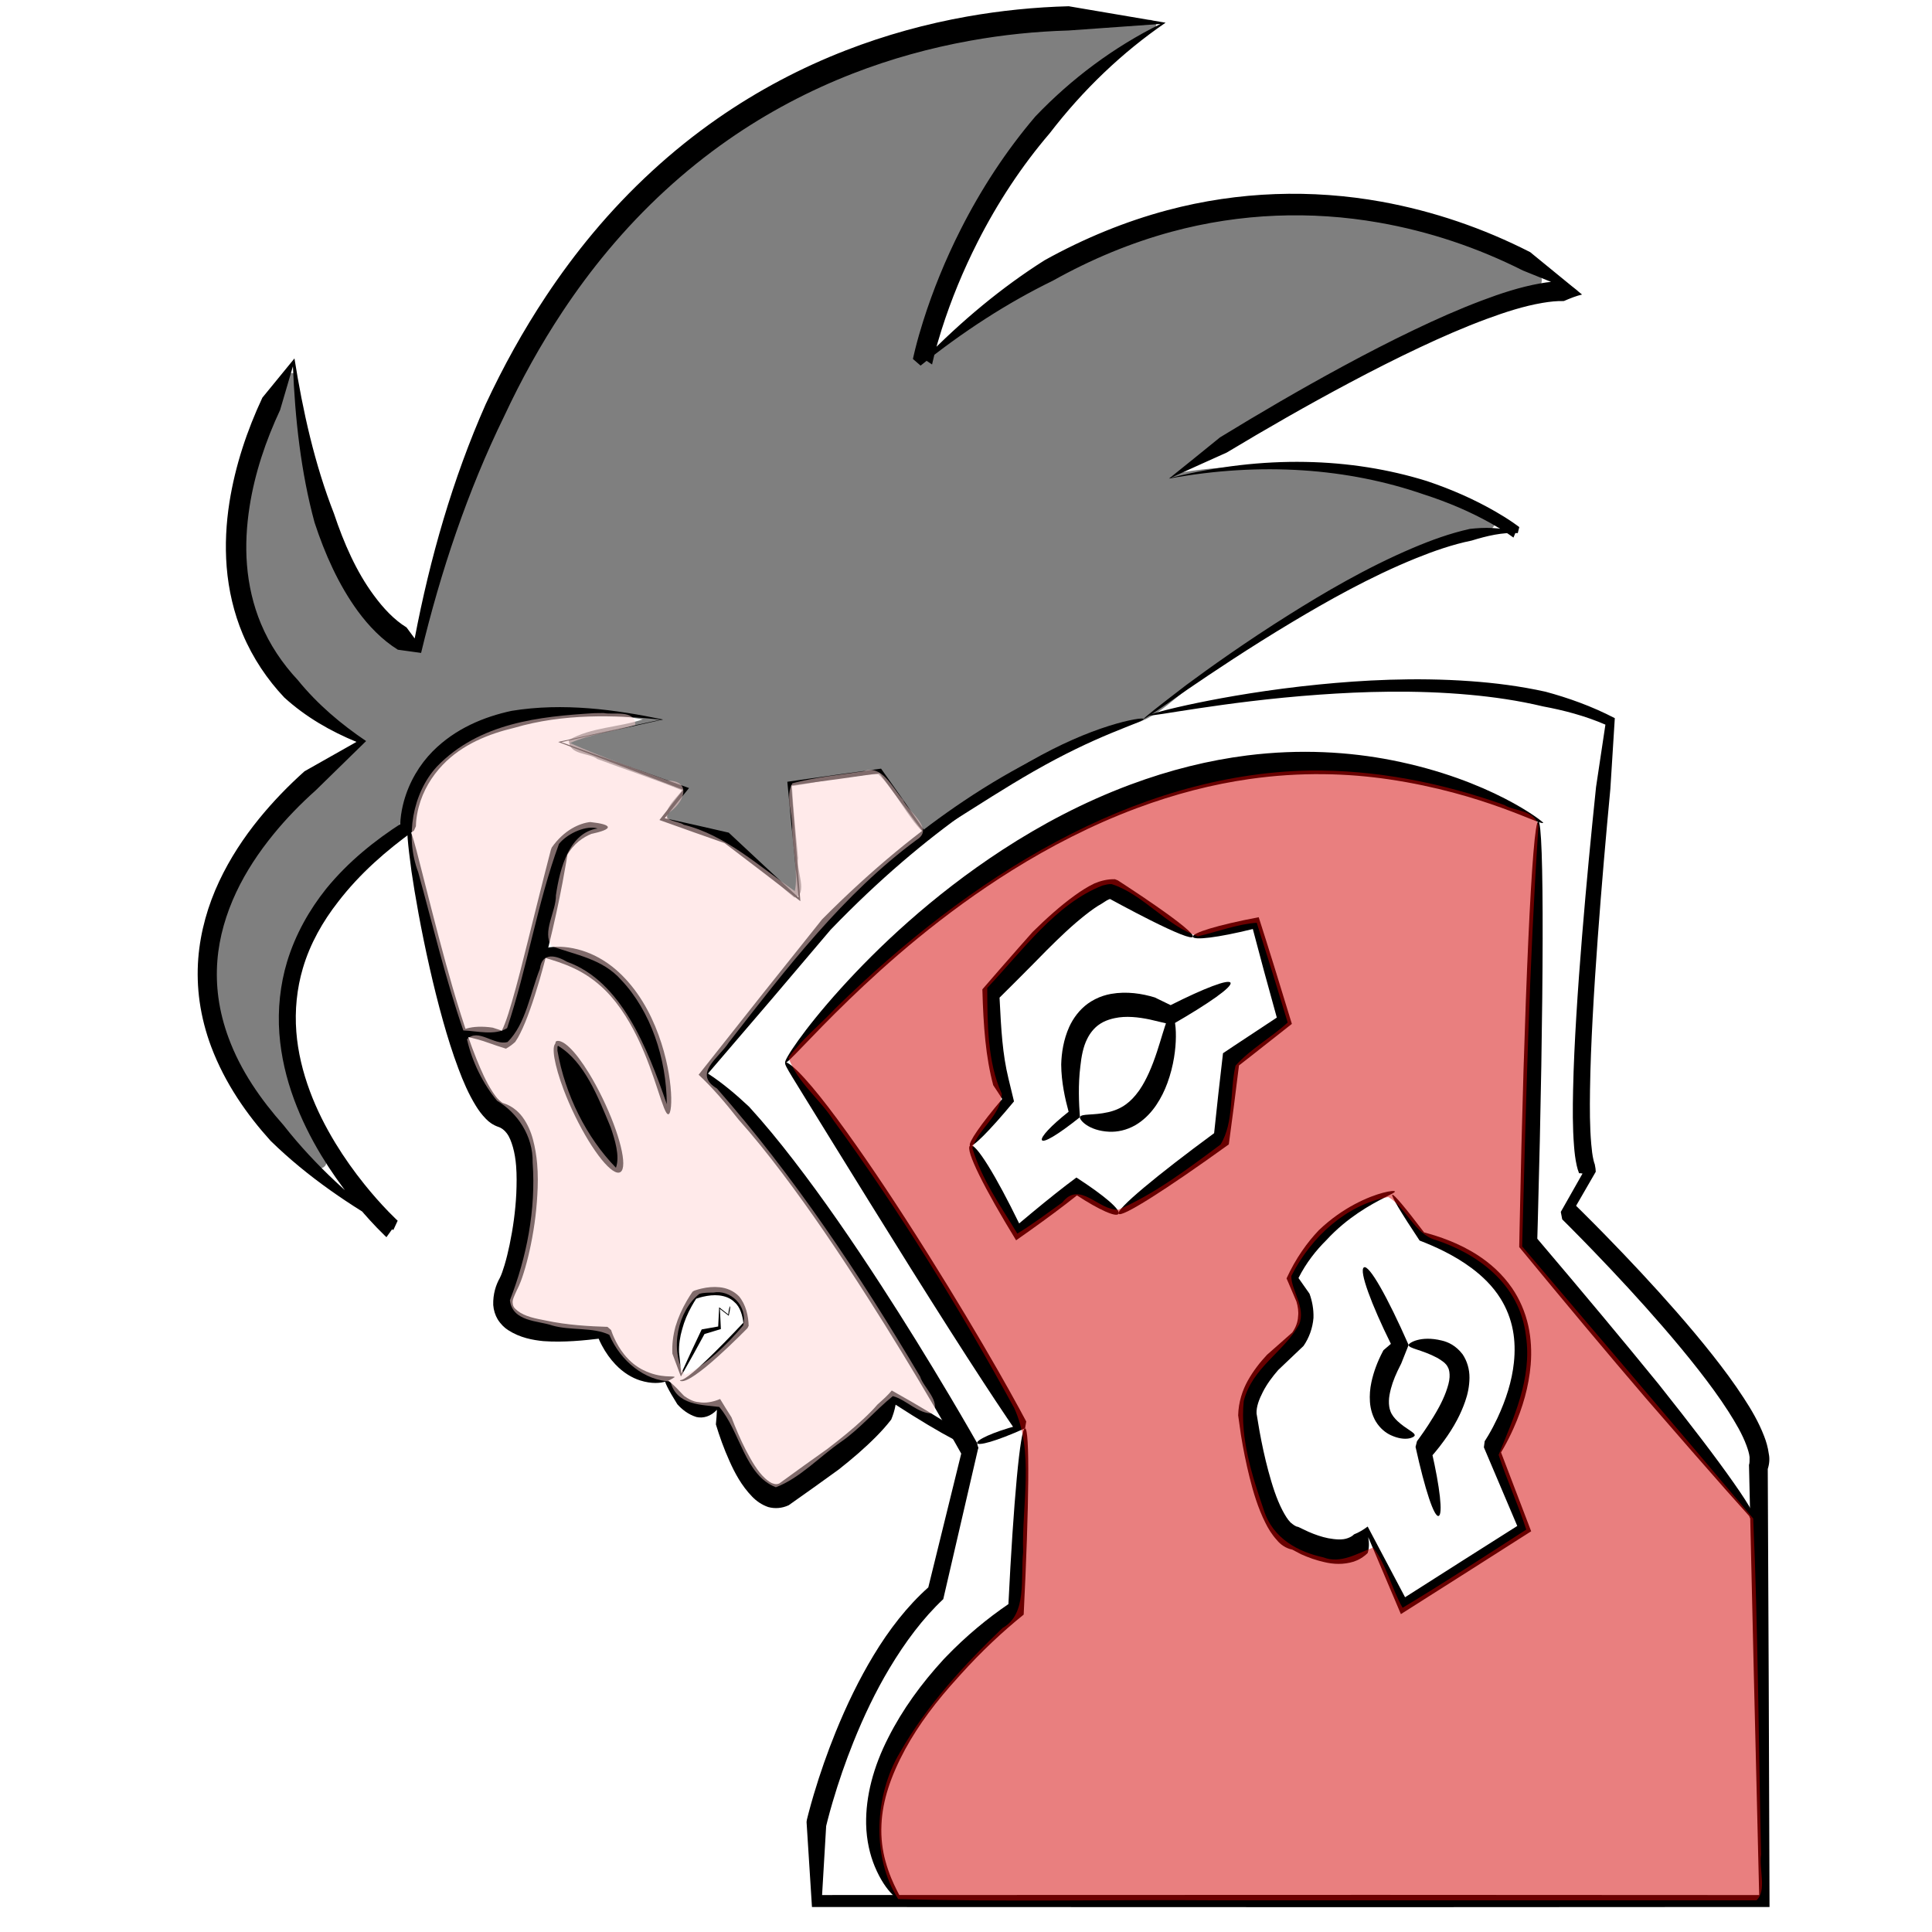 <?xml version="1.0" encoding="UTF-8" standalone="no"?>
<!-- Created with Inkscape (http://www.inkscape.org/) -->

<svg
   xmlns:dc="http://purl.org/dc/elements/1.1/"
   xmlns:cc="http://creativecommons.org/ns#"
   xmlns:rdf="http://www.w3.org/1999/02/22-rdf-syntax-ns#"
   xmlns:svg="http://www.w3.org/2000/svg"
   xmlns="http://www.w3.org/2000/svg"
   xmlns:sodipodi="http://sodipodi.sourceforge.net/DTD/sodipodi-0.dtd"
   xmlns:inkscape="http://www.inkscape.org/namespaces/inkscape"
   width="32px"
   height="32px"
   viewBox="0 0 32 32"
   version="1.1"
   id="SVGRoot"
   inkscape:version="0.92.3 (2405546, 2018-03-11)"
   sodipodi:docname="zeldris.svg">
  <sodipodi:namedview
     id="base"
     pagecolor="#ffffff"
     bordercolor="#666666"
     borderopacity="1.0"
     inkscape:pageopacity="0.0"
     inkscape:pageshadow="2"
     inkscape:zoom="8"
     inkscape:cx="-17.336443"
     inkscape:cy="19.345193"
     inkscape:document-units="px"
     inkscape:current-layer="layer1"
     showgrid="false"
     inkscape:window-width="1366"
     inkscape:window-height="705"
     inkscape:window-x="-8"
     inkscape:window-y="-8"
     inkscape:window-maximized="1"
     inkscape:grid-bbox="true" />
  <defs
     id="defs145">
    <inkscape:path-effect
       effect="skeletal"
       id="path-effect123"
       is_visible="true"
       pattern="M 0,5 C 0,2.24 2.24,0 5,0 7.76,0 10,2.24 10,5 10,7.76 7.76,10 5,10 2.24,10 0,7.76 0,5 Z"
       copytype="single_stretched"
       prop_scale="1"
       scale_y_rel="false"
       spacing="0"
       normal_offset="0"
       tang_offset="0"
       prop_units="false"
       vertical_pattern="false"
       fuse_tolerance="0" />
    <inkscape:path-effect
       effect="skeletal"
       id="path-effect139"
       is_visible="true"
       pattern="M 0,5 C 0,2.24 2.24,0 5,0 7.76,0 10,2.24 10,5 10,7.76 7.76,10 5,10 2.24,10 0,7.76 0,5 Z"
       copytype="single_stretched"
       prop_scale="0.44"
       scale_y_rel="false"
       spacing="0"
       normal_offset="0"
       tang_offset="0"
       prop_units="false"
       vertical_pattern="false"
       fuse_tolerance="0" />
    <inkscape:path-effect
       effect="skeletal"
       id="path-effect147"
       is_visible="true"
       pattern="M 0,5 C 0,2.24 2.24,0 5,0 7.76,0 10,2.24 10,5 10,7.76 7.76,10 5,10 2.24,10 0,7.76 0,5 Z"
       copytype="single_stretched"
       prop_scale="1"
       scale_y_rel="false"
       spacing="0"
       normal_offset="0"
       tang_offset="0"
       prop_units="false"
       vertical_pattern="false"
       fuse_tolerance="0" />
    <inkscape:path-effect
       effect="skeletal"
       id="path-effect151"
       is_visible="true"
       pattern="M 0,5 C 0,2.24 2.24,0 5,0 7.76,0 10,2.24 10,5 10,7.76 7.76,10 5,10 2.24,10 0,7.76 0,5 Z"
       copytype="single_stretched"
       prop_scale="1"
       scale_y_rel="false"
       spacing="0"
       normal_offset="0"
       tang_offset="0"
       prop_units="false"
       vertical_pattern="false"
       fuse_tolerance="0" />
    <inkscape:path-effect
       effect="skeletal"
       id="path-effect155"
       is_visible="true"
       pattern="M 0,5 C 0,2.24 2.24,0 5,0 7.76,0 10,2.24 10,5 10,7.76 7.76,10 5,10 2.24,10 0,7.76 0,5 Z"
       copytype="single_stretched"
       prop_scale="1"
       scale_y_rel="false"
       spacing="0"
       normal_offset="0"
       tang_offset="0"
       prop_units="false"
       vertical_pattern="false"
       fuse_tolerance="0" />
    <inkscape:path-effect
       effect="skeletal"
       id="path-effect159"
       is_visible="true"
       pattern="M 0,5 C 0,2.24 2.24,0 5,0 7.76,0 10,2.24 10,5 10,7.76 7.76,10 5,10 2.24,10 0,7.76 0,5 Z"
       copytype="single_stretched"
       prop_scale="1"
       scale_y_rel="false"
       spacing="0"
       normal_offset="0"
       tang_offset="0"
       prop_units="false"
       vertical_pattern="false"
       fuse_tolerance="0" />
    <inkscape:path-effect
       effect="skeletal"
       id="path-effect163"
       is_visible="true"
       pattern="M 0,5 C 0,2.24 2.24,0 5,0 7.76,0 10,2.24 10,5 10,7.76 7.76,10 5,10 2.24,10 0,7.76 0,5 Z"
       copytype="single_stretched"
       prop_scale="1"
       scale_y_rel="false"
       spacing="0"
       normal_offset="0"
       tang_offset="0"
       prop_units="false"
       vertical_pattern="false"
       fuse_tolerance="0" />
    <inkscape:path-effect
       effect="skeletal"
       id="path-effect167"
       is_visible="true"
       pattern="M 0,5 C 0,2.24 2.24,0 5,0 7.76,0 10,2.24 10,5 10,7.76 7.76,10 5,10 2.24,10 0,7.76 0,5 Z"
       copytype="single_stretched"
       prop_scale="1"
       scale_y_rel="false"
       spacing="0"
       normal_offset="0"
       tang_offset="0"
       prop_units="false"
       vertical_pattern="false"
       fuse_tolerance="0" />
    <inkscape:path-effect
       effect="skeletal"
       id="path-effect171"
       is_visible="true"
       pattern="M 0,5 C 0,2.24 2.24,0 5,0 7.76,0 10,2.24 10,5 10,7.76 7.76,10 5,10 2.24,10 0,7.76 0,5 Z"
       copytype="single_stretched"
       prop_scale="1"
       scale_y_rel="false"
       spacing="0"
       normal_offset="0"
       tang_offset="0"
       prop_units="false"
       vertical_pattern="false"
       fuse_tolerance="0" />
    <inkscape:path-effect
       effect="skeletal"
       id="path-effect175"
       is_visible="true"
       pattern="M 0,5 C 0,2.24 2.24,0 5,0 7.76,0 10,2.24 10,5 10,7.76 7.76,10 5,10 2.24,10 0,7.76 0,5 Z"
       copytype="single_stretched"
       prop_scale="1"
       scale_y_rel="false"
       spacing="0"
       normal_offset="0"
       tang_offset="0"
       prop_units="false"
       vertical_pattern="false"
       fuse_tolerance="0" />
    <inkscape:path-effect
       effect="skeletal"
       id="path-effect179"
       is_visible="true"
       pattern="M 0,5 C 0,2.24 2.24,0 5,0 7.76,0 10,2.24 10,5 10,7.76 7.76,10 5,10 2.24,10 0,7.76 0,5 Z"
       copytype="single_stretched"
       prop_scale="1"
       scale_y_rel="false"
       spacing="0"
       normal_offset="0"
       tang_offset="0"
       prop_units="false"
       vertical_pattern="false"
       fuse_tolerance="0" />
    <inkscape:path-effect
       effect="skeletal"
       id="path-effect183"
       is_visible="true"
       pattern="M 0,5 C 0,2.24 2.24,0 5,0 7.76,0 10,2.24 10,5 10,7.76 7.76,10 5,10 2.24,10 0,7.76 0,5 Z"
       copytype="single_stretched"
       prop_scale="1"
       scale_y_rel="false"
       spacing="0"
       normal_offset="0"
       tang_offset="0"
       prop_units="false"
       vertical_pattern="false"
       fuse_tolerance="0" />
    <inkscape:path-effect
       effect="skeletal"
       id="path-effect187"
       is_visible="true"
       pattern="M 0,5 C 0,2.24 2.24,0 5,0 7.76,0 10,2.24 10,5 10,7.76 7.76,10 5,10 2.24,10 0,7.76 0,5 Z"
       copytype="single_stretched"
       prop_scale="1"
       scale_y_rel="false"
       spacing="0"
       normal_offset="0"
       tang_offset="0"
       prop_units="false"
       vertical_pattern="false"
       fuse_tolerance="0" />
    <inkscape:path-effect
       effect="skeletal"
       id="path-effect195"
       is_visible="true"
       pattern="M 0,5 C 0,2.24 2.24,0 5,0 7.76,0 10,2.24 10,5 10,7.76 7.76,10 5,10 2.24,10 0,7.76 0,5 Z"
       copytype="single_stretched"
       prop_scale="1"
       scale_y_rel="false"
       spacing="0"
       normal_offset="0"
       tang_offset="0"
       prop_units="false"
       vertical_pattern="false"
       fuse_tolerance="0" />
    <inkscape:path-effect
       effect="skeletal"
       id="path-effect199"
       is_visible="true"
       pattern="M 0,5 C 0,2.24 2.24,0 5,0 7.76,0 10,2.24 10,5 10,7.76 7.76,10 5,10 2.24,10 0,7.76 0,5 Z"
       copytype="single_stretched"
       prop_scale="1"
       scale_y_rel="false"
       spacing="0"
       normal_offset="0"
       tang_offset="0"
       prop_units="false"
       vertical_pattern="false"
       fuse_tolerance="0" />
    <inkscape:path-effect
       effect="skeletal"
       id="path-effect203"
       is_visible="true"
       pattern="M 0,5 C 0,2.24 2.24,0 5,0 7.76,0 10,2.24 10,5 10,7.76 7.76,10 5,10 2.24,10 0,7.76 0,5 Z"
       copytype="single_stretched"
       prop_scale="0.338"
       scale_y_rel="false"
       spacing="0"
       normal_offset="0"
       tang_offset="0"
       prop_units="false"
       vertical_pattern="false"
       fuse_tolerance="0" />
    <inkscape:path-effect
       effect="skeletal"
       id="path-effect211"
       is_visible="true"
       pattern="M 0,5 C 0,2.24 2.24,0 5,0 7.76,0 10,2.24 10,5 10,7.76 7.76,10 5,10 2.24,10 0,7.76 0,5 Z"
       copytype="single_stretched"
       prop_scale="1.486"
       scale_y_rel="false"
       spacing="0"
       normal_offset="0"
       tang_offset="0"
       prop_units="false"
       vertical_pattern="false"
       fuse_tolerance="0" />
    <inkscape:path-effect
       effect="skeletal"
       id="path-effect215"
       is_visible="true"
       pattern="M 0,5 C 0,2.24 2.24,0 5,0 7.76,0 10,2.24 10,5 10,7.76 7.76,10 5,10 2.24,10 0,7.76 0,5 Z"
       copytype="single_stretched"
       prop_scale="1"
       scale_y_rel="false"
       spacing="0"
       normal_offset="0"
       tang_offset="0"
       prop_units="false"
       vertical_pattern="false"
       fuse_tolerance="0" />
    <inkscape:path-effect
       effect="skeletal"
       id="path-effect219"
       is_visible="true"
       pattern="M 0,5 C 0,2.24 2.24,0 5,0 7.76,0 10,2.24 10,5 10,7.76 7.76,10 5,10 2.24,10 0,7.76 0,5 Z"
       copytype="single_stretched"
       prop_scale="1"
       scale_y_rel="false"
       spacing="0"
       normal_offset="0"
       tang_offset="0"
       prop_units="false"
       vertical_pattern="false"
       fuse_tolerance="0" />
    <inkscape:path-effect
       effect="skeletal"
       id="path-effect223"
       is_visible="true"
       pattern="M 0,5 C 0,2.24 2.24,0 5,0 7.76,0 10,2.24 10,5 10,7.76 7.76,10 5,10 2.24,10 0,7.76 0,5 Z"
       copytype="single_stretched"
       prop_scale="1"
       scale_y_rel="false"
       spacing="0"
       normal_offset="0"
       tang_offset="0"
       prop_units="false"
       vertical_pattern="false"
       fuse_tolerance="0" />
  </defs>
  <g
     id="layer1"
     inkscape:groupmode="layer"
     inkscape:label="Layer 1">
    <g
       style="display:inline"
       id="g254"
       transform="matrix(0.035,0,0,0.041,2.742,-4.709)">
      <path
         sodipodi:nodetypes="cccccccccccccccccccc"
         inkscape:original-d="m 462.88579,405.2978 c 0,0 127.26348,-83.59592 176.54985,-75.26876 0,0 -60.66811,-41.03508 -164.08279,-22.01081 0,0 157.71731,-86.98701 194.73562,-74.28646 0,0 -150.36242,-97.68068 -311.9376,27.51351 0,0 20.86059,-90.43181 113.901,-136.97152 0,0 -278.4771,-42.159959 -352.63707,251.42423 0,0 -46.221805,-7.71587 -58.776672,-114.45271 0,0 -79.024145,101.90481 31.99224,153.14748 0,0 -173.536168,90.80558 14.888562,197.19113 0,0 -116.9934024,-90.4584 7.24488,-162.75116 0,0 -2.6249,-59.54058 120.20366,-43.28925 l -48.4496,9.079 59.83641,18.94226 -11.38681,12.18571 30.56504,7.58597 34.45942,24.839 -4.82794,-46.77066 43.07763,-5.10929 23.36748,27.70583"
         inkscape:path-effect="#path-effect123"
         inkscape:connector-curvature="0"
         id="path121"
         d="m 462.886,405.298 c -0.168,-0.269 6.765,-4.976 20.18,-13.73 1e-5,-10e-6 2e-5,-10e-6 2e-5,-10e-6 10.924,-6.912 28.198,-17.451 48.851,-28.513 15.612,-8.365 36.222,-18.836 58.411,-26.86 8.315,-3.009 17.413,-5.88 26.946,-7.678 6.748,-0.646 14.2,-0.744 21.672,1.319 -0.011,0.022 -0.059,0.122 -0.07,0.144 -5.1e-4,0.001 -0.202,0.414 -0.202,0.415 -0.266,0.545 -0.533,1.09 -0.802,1.635 -0.162,-0.104 -0.328,-0.209 -0.499,-0.315 -0.663,-0.412 -1.344,-0.814 -2.039,-1.214 -2.619,-1.506 -5.338,-2.905 -8.147,-4.251 -9.855,-4.72 -20.465,-8.563 -31.786,-11.676 -35.748,-10.559 -76.752,-13.212 -120.53,-6.389 7.922,-5.422 15.959,-10.963 24.112,-16.627 18.543,-9.69 38.08,-19.449 58.337,-28.798 10.851,-5.008 22.033,-9.951 33.47,-14.626 10.356,-4.234 21.07,-8.323 32.078,-11.866 8.82,-2.846 18.053,-5.464 27.646,-6.921 3.658,-0.558 7.461,-0.932 11.365,-0.875 2.505,1.241 5.224,2.831 7.948,5.145 -9.076,-3.159 -18.248,-6.324 -27.516,-9.497 -21.32,-9.171 -44.301,-15.799 -68.255,-19.366 -31.702,-4.737 -65.2,-3.869 -98.011,3.728 -19.105,4.419 -37.952,11.074 -56.144,19.762 -21.802,9.073 -42.721,20.688 -62.59,34.306 -0.079,-0.059 -0.158,-0.117 -0.237,-0.176 0.004,0.003 -0.691,-0.512 -0.687,-0.509 -0.902,-0.667 -1.804,-1.333 -2.706,-1.997 0.07,-0.285 0.14,-0.563 0.21,-0.834 0.272,-1.047 0.56,-2.077 0.857,-3.092 0,0 3e-5,-10e-5 3e-5,-10e-5 1.108,-3.791 2.367,-7.52 3.726,-11.199 4.711,-12.762 10.67,-25.125 17.671,-36.964 9.764,-16.52 21.642,-32.03 35.475,-45.877 17.144,-15.336 37.19,-28.064 59.237,-37.377 -0.721,0.043 -42.819,2.602 -43.54,2.645 -15.496,0.375 -31.06,1.738 -46.556,4.124 -18.769,2.879 -37.442,7.257 -55.667,13.312 -20.409,6.78 -40.281,15.68 -58.971,26.813 -20.598,12.266 -39.765,27.275 -56.754,44.64 -7.593,7.757 -14.748,15.983 -21.454,24.611 -10.388,13.365 -19.61,27.58 -27.671,42.332 -17.345,30.265 -30.049,62.751 -39.313,95.614 0.065,0.008 -11.067,-1.303 -11.002,-1.295 -7.459,-3.978 -13.735,-9.526 -18.967,-15.61 -9.133,-10.699 -15.598,-23.153 -20.452,-35.787 -6.503,-20.457 -9.217,-41.954 -10.236,-63.084 0.045,-0.133 -6.1,17.75 -6.055,17.618 -6.785,12.403 -11.987,25.515 -14.453,39.034 -1.441,7.826 -1.967,15.749 -1.243,23.486 0.768,8.283 2.979,16.397 6.583,23.766 0,0 4.4e-5,9e-5 4.4e-5,9e-5 4.189,8.625 10.337,16.309 17.481,22.836 9.438,9.925 20.644,17.912 32.323,24.642 -4e-6,0 -8.9e-5,8e-5 -8.9e-5,8e-5 0.139,-0.116 -23.899,19.956 -23.76,19.839 -7.214,5.501 -13.996,11.432 -20.143,17.881 -6.855,7.186 -12.926,14.941 -17.574,23.375 -4.767,8.666 -8.041,18.04 -8.906,27.546 -0.474,5.048 -0.296,10.148 0.503,15.127 0.883,5.529 2.548,10.947 4.785,16.115 5.76,13.408 15.389,25.065 26.006,35.279 15.224,16.616 33.238,30.139 51.432,42.019 -0.006,-0.004 -0.178,0.211 -0.178,0.211 4.7e-4,-5.6e-4 -0.519,0.617 -0.518,0.616 -0.677,0.806 -1.352,1.613 -2.026,2.42 -0.342,-0.274 -0.676,-0.547 -1.004,-0.818 -1.233,-1.02 -2.435,-2.057 -3.612,-3.103 -4.141,-3.679 -8.076,-7.541 -11.812,-11.538 0,0 -6.4e-5,-7e-5 -6.4e-5,-7e-5 -5.219,-5.58 -10.069,-11.458 -14.446,-17.645 -5.034,-7.108 -9.432,-14.643 -12.868,-22.612 -3.64,-8.427 -6.123,-17.355 -6.929,-26.49 -0.857,-9.876 0.401,-19.811 3.626,-28.996 3.994,-11.266 10.684,-21.168 18.466,-29.497 10.569,-11.089 23.226,-19.667 36.015,-26.68 0.003,-0.005 -0.066,0.099 -0.063,0.094 -0.059,0.089 -0.118,0.179 -0.178,0.269 -0.231,0.351 -0.46,0.704 -0.69,1.062 0,0 -7e-5,1.1e-4 -7e-5,1.1e-4 -0.002,-0.222 0.001,-0.433 0.007,-0.63 0.022,-0.745 0.076,-1.467 0.153,-2.163 0.274,-2.498 0.816,-4.924 1.556,-7.245 2.589,-8.053 7.558,-15.011 13.683,-20.305 10.813,-9.279 24.376,-13.943 37.286,-16.328 24.528,-3.431 49.437,-0.476 71.753,3.502 -0.138,0.026 -48.092,9.111 -48.23,9.137 21.32,6.507 41.47,12.684 60.486,18.538 -0.041,0.043 -11.474,12.134 -11.514,12.177 10.483,1.971 20.581,3.919 30.297,5.842 11.683,9.367 22.7,18.1 33.056,26.219 -2.023,-17.288 -3.794,-32.874 -5.325,-46.775 17.675,-2.185 32.45,-3.941 44.365,-5.296 15.5,18.556 23.302,28.378 23.002,28.63 -0.299,0.252 -8.657,-9.086 -23.732,-26.781 -11.492,1.421 -25.459,3.074 -41.791,4.923 1.342,13.937 2.789,29.522 4.33,46.766 -11.111,-7.354 -23.056,-15.173 -35.863,-23.459 -9.882,-2.941 -20.157,-6.049 -30.833,-9.33 -0.039,0.043 11.299,-12.237 11.259,-12.195 -18.671,-6.076 -38.391,-12.521 -59.187,-19.347 -0.132,0.025 48.801,-9.046 48.67,-9.021 -22.019,-1.887 -46.202,-2.494 -69.418,3.313 -12.183,2.47 -24.627,6.714 -33.843,14.941 -5.185,4.591 -9.383,10.484 -11.397,17.069 -0.592,1.916 -1.019,3.864 -1.214,5.808 -0.054,0.543 -0.092,1.067 -0.102,1.569 -0.003,0.133 -0.004,0.255 -0.002,0.364 6e-5,-1.1e-4 0,2e-5 0,2e-5 -0.228,0.443 -0.457,0.883 -0.685,1.319 -0.004,0.008 -0.171,0.327 -0.176,0.335 -0.036,0.069 -0.025,0.048 -0.062,0.118 -12.904,7.937 -25.552,17.253 -35.941,28.812 -7.146,7.802 -13.232,16.84 -16.663,26.855 -2.809,8.113 -3.871,16.94 -3.068,25.671 0.734,8.125 3.05,16.198 6.418,23.947 3.196,7.338 7.346,14.349 12.127,21.051 4.163,5.83 8.798,11.391 13.805,16.698 0,0 6.2e-5,6e-5 6.2e-5,6e-5 3.589,3.803 7.354,7.466 11.301,10.941 1.122,0.988 2.252,1.955 3.395,2.891 0.304,0.249 0.605,0.492 0.903,0.729 -0.508,0.939 -1.018,1.877 -1.529,2.814 -0.001,0.003 -0.389,0.713 -0.391,0.716 -4.7e-4,8.1e-4 -0.139,0.24 -0.14,0.241 C 87.701,602.031 67.484,590.55 49.749,575.754 38.507,565.136 28.163,552.57 21.594,537.689 c -2.533,-5.774 -4.43,-11.903 -5.476,-18.25 -0.939,-5.723 -1.162,-11.582 -0.636,-17.406 1.018,-10.976 4.623,-21.557 9.908,-31.144 5.114,-9.291 11.629,-17.707 18.906,-25.344 6.607,-6.93 13.827,-13.269 21.455,-19.104 8.158,-3.95 16.358,-7.909 24.602,-11.877 0,0 8.9e-5,-4e-5 8.9e-5,-4e-5 -12.125,-4.257 -23.94,-9.996 -34.168,-17.938 -7.942,-7.18 -14.827,-15.802 -19.69,-25.666 0,0 -5e-5,-1.1e-4 -5e-5,-1.1e-4 -4.144,-8.458 -6.688,-17.678 -7.572,-27.084 -0.816,-8.751 -0.267,-17.56 1.314,-26.138 2.761,-14.849 8.339,-29.034 15.582,-42.236 0.108,-0.113 15.076,-15.74 15.184,-15.853 3.972,21.302 9.529,42.686 18.712,62.708 4.667,11.932 10.575,23.425 18.765,32.894 4.543,5.296 9.685,9.995 15.556,13.061 0.023,0.026 3.841,4.441 3.863,4.467 7.227,-32.424 18.004,-64.552 33.57,-94.565 8.296,-15.204 17.809,-29.868 28.548,-43.68 6.932,-8.916 14.337,-17.427 22.202,-25.467 17.608,-17.99 37.458,-33.523 58.799,-46.217 19.36,-11.512 39.891,-20.695 60.946,-27.665 18.797,-6.223 38.014,-10.711 57.302,-13.644 16.033,-2.429 32.129,-3.805 48.15,-4.165 -0.857,-0.125 46.688,6.77 45.831,6.645 -20.462,11.951 -39.042,27.108 -54.844,44.678 -13.269,13.223 -24.694,28.078 -34.108,43.914 -6.754,11.367 -12.499,23.204 -17.031,35.389 -1.306,3.514 -2.507,7.034 -3.55,10.573 0,0 -2e-5,1e-4 -2e-5,1e-4 -0.279,0.948 -0.545,1.885 -0.788,2.815 -0.063,0.241 -0.123,0.475 -0.18,0.703 -0.935,-0.533 -1.869,-1.067 -2.802,-1.604 0.003,0.001 -0.713,-0.41 -0.711,-0.409 -0.082,-0.047 -0.163,-0.094 -0.245,-0.141 17.826,-15.589 36.887,-29.084 56.986,-39.942 18.797,-8.907 38.289,-15.711 58.069,-20.216 33.997,-7.735 68.586,-8.494 101.287,-3.461 24.758,3.824 48.476,10.803 70.468,20.396 8.253,5.787 16.435,11.495 24.549,17.127 -2.593,0.489 -5.542,1.492 -8.625,2.627 -3.283,-0.08 -6.65,0.246 -10.05,0.733 -8.935,1.287 -17.777,3.759 -26.445,6.484 -10.766,3.394 -21.321,7.355 -31.592,11.478 -11.333,4.551 -22.447,9.381 -33.257,14.285 -20.171,9.149 -39.664,18.718 -58.19,28.225 -8.936,3.411 -17.721,6.802 -26.357,10.173 43.812,-9.289 85.124,-8.204 121.075,1.343 11.564,3.304 22.436,7.385 32.554,12.37 2.884,1.421 5.701,2.914 8.438,4.53 0.727,0.429 1.452,0.87 2.174,1.33 0.186,0.118 0.374,0.24 0.565,0.366 -0.179,0.603 -0.357,1.207 -0.534,1.812 -8.8e-4,0.003 -0.134,0.458 -0.135,0.461 -0.009,0.032 -0.037,0.128 -0.047,0.16 -7.173,-0.411 -14.71,1.139 -21.796,3.005 -9.183,1.601 -18.095,4.287 -26.331,7.127 -21.941,7.571 -42.642,17.655 -58.334,25.659 -20.597,10.508 -38.435,20.747 -49.424,27.135 0,0 -1e-5,2e-5 -1e-5,2e-5 -13.724,8.237 -20.986,12.418 -21.155,12.149 z"
         style="fill:#000000;stroke:none;stroke-width:1px;stroke-linecap:butt;stroke-linejoin:miter;stroke-opacity:1" />
      <path
         sodipodi:nodetypes="cc"
         inkscape:original-d="m 360.72881,451.98542 c 31.87711,-19.04289 63.77122,-38.05857 102.15698,-46.68762"
         inkscape:path-effect="#path-effect139"
         inkscape:connector-curvature="0"
         id="path137"
         d="m 360.729,451.985 c -0.298,-0.498 4.74,-4.21 13.249,-9.669 8.254,-5.295 20.753,-12.846 34.421,-19.555 0.196,-0.096 0.393,-0.193 0.59,-0.289 14.482,-7.066 27.152,-11.601 37.482,-14.378 9.95,-2.676 16.293,-3.339 16.415,-2.796 0.144,0.64 -5.938,2.377 -15.492,5.764 -10.2,3.617 -21.945,8.283 -36.476,15.365 -8.8e-4,4.3e-4 -0.582,0.284 -0.583,0.285 -12.913,6.319 -26.73,13.957 -34.79,18.273 -8.892,4.762 -14.496,7.537 -14.816,7 z"
         style="fill:#000000;stroke:none;stroke-width:1px;stroke-linecap:butt;stroke-linejoin:miter;stroke-opacity:1" />
      <path
         sodipodi:nodetypes="cccccccccccc"
         inkscape:original-d="m 465.50418,403.8316 c 0,0 142.28288,-28.61051 218.10569,2.45452 0,0 -22.11771,170.88055 -9.917,182.29007 l -10.32891,15.40814 c 0,0 98.89715,82.26841 90.41187,103.48162 l 2.82843,175.36248 H 308.29856 L 308,851.5 c 0,0 16.53492,-61.76494 56.5,-93 l 16.1905,-57.95886 c 0,0 -78.2175,-119.51429 -126.21641,-151.75416 0,0 85.81308,-113.31714 208.4117,-143.48918"
         inkscape:path-effect="#path-effect147"
         inkscape:connector-curvature="0"
         id="path145"
         d="m 465.511,403.83 c -0.003,-0.013 0.002,-0.027 0.012,-0.042 0.015,-0.016 0.039,-0.034 0.071,-0.053 0,0 0,0 0,0 0.064,-0.038 0.162,-0.084 0.294,-0.135 0,0 0,0 0,0 0.262,-0.102 0.655,-0.229 1.181,-0.38 l 0,0 c 1.037,-0.297 2.565,-0.68 4.602,-1.141 l 0,0 c 3.917,-0.887 9.614,-2.044 17.095,-3.355 l 0,0 c 13.14,-2.302 33.136,-5.329 57.224,-7.367 l 0,0 c 19.821,-1.678 45.046,-2.966 71.754,-1.311 l 0,0 c 11.204,0.694 23.159,1.948 35.311,4.246 l 0,0 c 10.648,2.46 21.82,5.811 32.779,10.687 l -1e-5,1e-5 c -0.7,9.274 -1.402,18.804 -2.107,28.6 l 0,0 c -2.09,18.946 -4.158,39.163 -5.939,59.921 0,10e-6 0,3e-5 0,5e-5 -0.912,10.63 -1.764,21.579 -2.448,32.648 l 0,0 c -0.59,9.563 -1.082,19.377 -1.241,29.216 l 0,0 c -0.111,7.248 -0.143,14.578 0.59,21.705 0.248,2.324 0.524,4.526 1.081,6.502 0.199,0.684 0.378,1.261 0.6,1.689 0.306,1.198 0.433,2.219 0.453,2.955 -0.014,0.021 -10.353,15.302 -10.368,15.323 0.005,0.002 -0.007,-0.163 -0.007,-0.165 -2.5e-4,-0.006 -0.02,-0.476 -0.02,-0.482 -5.6e-4,-0.013 -0.081,-1.882 -0.081,-1.895 0.281,0.233 0.56,0.466 0.839,0.699 1.055,0.882 2.107,1.768 3.157,2.657 1e-5,1e-5 3e-5,3e-5 4e-5,4e-5 l 0,0 c 3.731,3.158 7.452,6.364 11.174,9.619 11.126,9.728 22.345,19.937 33.334,30.657 l 0,0 c 5.848,5.705 11.681,11.607 17.353,17.747 5.032,5.444 10.02,11.146 14.65,17.24 l 0,0 c 3.534,4.613 7.054,9.666 9.664,15.462 l 0,0 c 0.947,2.07 1.77,4.425 2.188,7.066 0.433,1.751 0.374,3.88 -0.489,6.139 l 0,0 c 0.345,56.613 0.611,115.28 0.837,176.955 1.813,-0.001 -187.566,0.076 -185.752,0.075 -4.164,5.9e-4 -271.563,-0.067 -267.399,-0.068 0.028,0.373 -2.585,-34.718 -2.557,-34.345 0.001,-0.009 0.008,-0.047 0.009,-0.056 0,0 5e-5,-3.1e-4 5e-5,-3.1e-4 0.003,-0.015 0.024,-0.145 0.026,-0.16 -0.34,2.082 0.442,-2.708 0.102,-0.626 0.053,-0.191 0.106,-0.378 0.159,-0.562 0.203,-0.707 0.411,-1.405 0.621,-2.094 0.783,-2.567 1.621,-5.1 2.493,-7.601 3,-8.606 6.448,-16.984 10.297,-25.095 5.183,-10.932 11.122,-21.398 18.016,-31.147 7.316,-10.344 15.847,-19.785 25.887,-27.433 24.283,-84.213 -8.428,29.229 15.854,-54.984 -0.004,-0.004 0.003,0.09 0.003,0.092 1.9e-4,0.005 0.01,0.264 0.01,0.269 4.7e-4,0.013 0.037,1.047 0.038,1.06 -0.218,-0.333 -0.437,-0.667 -0.656,-1.001 -0.843,-1.283 -1.691,-2.563 -2.541,-3.839 -3.132,-4.706 -6.286,-9.364 -9.44,-13.967 -10.61,-15.481 -21.206,-30.316 -31.873,-44.588 0,0 -4e-5,-5e-5 -4e-5,-5e-5 -13.568,-18.15 -26.801,-34.889 -40.705,-50.576 -6.728,-7.59 -13.441,-14.741 -20.441,-21.415 -6.174,-6.718 -12.325,-12.891 -18.943,-18.155 21.103,-22.854 40.558,-43.75 58.448,-62.788 23.804,-20.472 46.311,-35.921 66.796,-47.669 25.714,-14.74 47.256,-22.985 62.193,-27.663 14.927,-4.675 23.126,-5.85 23.186,-5.606 0.093,0.378 -7.899,2.431 -22.459,7.751 -14.614,5.34 -35.603,14.127 -60.715,29.268 -19.966,12.034 -41.832,27.628 -64.985,48.139 -17.713,17.907 -37.031,37.247 -58.041,58.094 6.953,3.852 13.285,8.459 19.461,13.395 7.262,6.785 14.196,14.02 21.087,21.65 14.24,15.765 27.77,32.568 41.561,50.72 0,0 3e-5,4e-5 3e-5,4e-5 10.853,14.282 21.626,29.133 32.403,44.63 3.204,4.608 6.411,9.277 9.599,14.001 0.865,1.281 1.73,2.57 2.593,3.864 0.225,0.337 0.45,0.676 0.675,1.016 0.026,0.107 0.352,1.469 0.377,1.576 -0.765,-3.196 0.861,3.596 0.096,0.4 -0.378,-1.711 0.407,1.842 0.029,0.131 2.414,-8.88 -18.933,69.826 -16.523,60.94 -9.657,7.747 -18.039,17.36 -25.478,27.968 -6.5,9.271 -12.123,19.302 -17.078,29.848 -3.675,7.829 -6.963,15.91 -9.817,24.202 -0.83,2.41 -1.62,4.829 -2.35,7.257 -0.196,0.652 -0.387,1.299 -0.568,1.942 -0.047,0.167 -0.093,0.33 -0.136,0.49 0.009,-0.118 0.018,-0.237 0.028,-0.356 -2.1e-4,0.002 0.008,-0.094 0.008,-0.092 0,0 2e-5,-1.8e-4 2e-5,-1.8e-4 -0.002,0.023 0.005,-0.056 0.003,-0.032 -0.639,9.377 -1.292,18.811 -1.96,28.312 -3.964,0.003 257.743,-0.065 261.707,-0.068 1.803,2.6e-4 179.95,0.075 181.753,0.075 -1.745,-60.538 -3.354,-118.126 -4.819,-173.77 0.309,-0.67 0.299,-1.813 0.277,-3.175 -0.177,-1.438 -0.76,-3.004 -1.474,-4.69 -2.049,-4.742 -5.194,-9.215 -8.528,-13.696 l 0,0 c -4.341,-5.784 -9.116,-11.292 -14.006,-16.647 -5.503,-6.023 -11.196,-11.848 -16.933,-17.511 l 0,0 c -10.782,-10.643 -21.824,-20.816 -32.799,-30.542 -3.671,-3.253 -7.336,-6.454 -11.007,-9.606 0,0 -5e-5,-4e-5 -5e-5,-4e-5 -1.034,-0.887 -2.065,-1.769 -3.098,-2.643 -0.273,-0.231 -0.544,-0.461 -0.815,-0.689 -0.009,-0.04 -0.498,-2.211 -0.507,-2.251 -0.006,-0.028 -0.123,-0.545 -0.129,-0.572 -0.013,-0.064 -0.026,-0.128 -0.039,-0.192 l 0,0 c 3.453,-5.212 6.883,-10.377 10.285,-15.497 -0.886,-0.112 -1.406,-0.179 -1.637,-0.098 -0.516,-1.107 -0.864,-2.157 -1.109,-3.112 -0.713,-2.723 -1.052,-5.372 -1.274,-7.858 -0.716,-7.705 -0.637,-15.343 -0.452,-22.663 l 0,0 c 0.244,-10.019 0.825,-19.945 1.506,-29.567 l 0,0 c 0.788,-11.146 1.746,-22.145 2.765,-32.809 0,-10e-6 0,-3e-5 0,-5e-5 1.992,-20.836 4.279,-41.077 6.597,-60.052 l 0,0 c 1.526,-8.571 3.002,-16.964 4.427,-25.185 l 0,0 c -9.652,-3.568 -19.741,-5.811 -29.496,-7.36 l 0,0 c -11.799,-2.41 -23.507,-3.816 -34.531,-4.683 l 0,0 c -26.258,-2.066 -51.359,-1.279 -71.07,-0.089 l 0,0 c -23.859,1.443 -44.114,3.841 -57.183,5.505 l 0,0 c -7.497,0.955 -13.266,1.758 -17.225,2.279 l 0,0 c -2.052,0.27 -3.64,0.467 -4.697,0.57 l 0,0 c -0.542,0.053 -0.956,0.082 -1.236,0.086 0,0 0,0 0,0 -0.141,0.002 -0.249,-0.002 -0.323,-0.013 0,0 0,0 0,0 -0.037,-0.006 -0.066,-0.013 -0.086,-0.022 -0.016,-0.01 -0.025,-0.021 -0.027,-0.034 z"
         style="fill:#000000;stroke:none;stroke-width:1px;stroke-linecap:butt;stroke-linejoin:miter;stroke-opacity:1" />
      <path
         inkscape:original-d="m 384.07234,697.81907 20.9599,-6.53123 c 0,0 -91.49433,-129.41379 -111.79168,-147.12751 m 0,0 c 0,0 160.72199,-186.00514 358.71189,-96.90968"
         inkscape:path-effect="#path-effect151"
         inkscape:connector-curvature="0"
         id="path149"
         d="m 384.072,697.819 c -0.378,-1.212 7.161,-4.355 19.245,-7.112 l -0.004,-0.006 c -0.022,0.045 -0.044,0.09 -0.065,0.134 2.6e-4,-4.7e-4 -0.205,0.377 -0.205,0.376 0,0 -10e-6,2e-5 -10e-6,2e-5 -0.268,0.493 -0.539,0.993 -0.811,1.497 0,0 -2e-5,2e-5 -2e-5,2e-5 0.014,0.017 -0.848,-1.057 -0.834,-1.04 -1.014,-1.267 -2.071,-2.596 -3.162,-3.978 -3.401,-4.305 -7.182,-9.177 -11.233,-14.469 0,0 0,0 0,0 -9.848,-12.864 -21.391,-28.348 -33.665,-45.054 -4.7e-4,-6.5e-4 -0.624,-0.85 -0.625,-0.851 -10.953,-14.914 -29.363,-40.312 -36.558,-50.265 -5.66,-7.829 -10.499,-14.526 -14.296,-19.776 -1.695,-2.343 -4.311,-5.972 -5.296,-7.356 -10e-6,0 -10e-6,0 -10e-6,0 -2.407,-3.373 -3.699,-5.326 -3.321,-5.759 0.421,-0.483 2.561,0.615 5.879,3.382 0,0 0,0 0,0 1.948,1.624 4.146,3.672 6.764,6.314 4.792,4.836 10.081,10.721 16.498,18.326 11.523,13.656 24.149,29.861 38.387,49.211 -1.8e-4,-2.4e-4 0.627,0.853 0.627,0.853 12.304,16.747 23.393,32.613 32.425,46.088 0,0 10e-6,0 10e-6,0 3.726,5.559 7.091,10.696 10.057,15.343 0.95,1.489 1.856,2.923 2.719,4.304 0.239,0.383 0.475,0.761 0.707,1.136 0,1e-5 0,2e-5 0,3e-5 -7.4e-4,0.004 -0.416,2.052 -0.416,2.055 0,0 0,3e-5 0,3e-5 -2.7e-4,0.001 -0.104,0.517 -0.104,0.518 -0.013,0.057 -0.027,0.114 -0.04,0.17 l 0,0 c -14.169,5.442 -22.296,7.159 -22.67,5.957 z M 293.241,544.16 c -0.014,-0.012 -0.025,-0.027 -0.034,-0.045 -0.008,-0.018 -0.015,-0.038 -0.018,-0.061 -0.007,-0.046 -0.004,-0.103 0.008,-0.172 0,0 0,0 0,0 l 0,0 c 0.025,-0.136 0.09,-0.316 0.194,-0.538 0,0 0,0 0,0 l 0,0 c 0.208,-0.444 0.569,-1.053 1.088,-1.821 l 0,0 c 1.034,-1.534 2.653,-3.649 4.899,-6.32 l 0,0 c 4.433,-5.272 11.064,-12.432 20.099,-20.967 l 0,0 c 17.241,-16.289 43.017,-37.416 76.626,-56.1 l 0,0 c 0,0 1e-5,-1e-5 1e-5,-1e-5 18.059,-10.048 38.345,-19.274 60.428,-26.301 18.814,-5.987 37.32,-9.865 55.309,-11.801 25.321,-2.712 48.488,-1.42 68.431,1.919 46.756,7.839 71.838,24.949 71.681,25.296 -0.652,1.45 -27.847,-11.837 -72.826,-17.534 -19.452,-2.468 -41.819,-3.114 -66.196,-0.142 -17.325,2.103 -35.147,5.979 -53.366,11.788 -21.37,6.813 -41.163,15.607 -58.941,25.076 0,0 -1e-5,10e-6 -1e-5,10e-6 l 0,0 c -33.091,17.642 -59.136,37.395 -77.185,52.283 l 0,0 c -9.578,7.902 -16.515,14.115 -21.737,18.744 l 0,10e-6 c -2.546,2.257 -4.602,4.064 -5.986,5.188 l 0,0 c -0.711,0.577 -1.277,1.001 -1.688,1.255 l 0,0 c 0,0 0,0 0,0 -0.207,0.128 -0.377,0.214 -0.507,0.256 l 0,0 c 0,0 0,0 0,0 -0.066,0.021 -0.122,0.032 -0.168,0.031 -0.023,-3.8e-4 -0.044,-0.004 -0.063,-0.01 -0.019,-0.006 -0.035,-0.015 -0.049,-0.027 z"
         style="fill:#000000;stroke:none;stroke-width:1px;stroke-linecap:butt;stroke-linejoin:miter;stroke-opacity:1" />
      <path
         sodipodi:nodetypes="ccc"
         inkscape:original-d="m 649.62403,446.65014 -4.74264,170.30614 c 0,0 121.62236,123.03658 104.6518,110.30866"
         inkscape:path-effect="#path-effect155"
         inkscape:connector-curvature="0"
         id="path153"
         d="m 649.624,446.65 c 2.928,0.082 2.646,72.787 -0.224,161.421 -8.5e-4,0.026 -0.237,7.181 -0.238,7.207 21.533,21.633 40.865,41.392 57.386,58.721 15.817,17.002 26.88,29.347 35.501,39.825 0,0 10e-6,0 10e-6,0 2.133,2.592 3.894,4.81 5.42,6.842 1.438,1.914 2.474,3.384 3.332,4.807 0,0 0,0 0,0 l 0,0 c 0.326,0.54 0.596,1.016 0.822,1.519 l 0,0 c 0,0 1e-5,0 1e-5,0 0.075,0.164 0.153,0.349 0.22,0.56 l 0,0 c 0,0 -10e-6,0 -10e-6,0 -0.091,0.148 -0.197,0.525 -0.359,1.032 l 0,0 c -0.053,0.028 -0.112,0.055 -0.174,0.071 -0.079,0.021 -0.159,0.028 -0.231,0.032 -0.292,0.016 -0.513,-0.008 -0.663,-0.027 0,0 0,0 0,0 -0.836,-0.684 -0.98,-1.264 -0.883,-1.394 0.18,-0.24 0.631,0.027 1.503,0.213 0,0 0,0 0,0 0.03,0.076 0.02,0.164 -0.049,0.21 -0.017,0.011 -0.036,0.019 -0.064,0.013 -0.022,-0.005 -0.054,-0.02 -0.098,-0.036 l 0,0 c -0.131,0.353 -0.31,0.56 -0.474,0.556 0,0 0,0 0,0 l 0,0 c -0.056,-0.063 -0.139,-0.141 -0.242,-0.254 0,0 0,0 0,0 l 0,0 c -0.337,-0.359 -0.622,-0.621 -1.092,-1.078 l 0,0 c 0,0 0,0 0,0 -1.086,-1.047 -2.466,-2.343 -4.129,-3.927 -1.506,-1.433 -4.155,-3.965 -6.25,-5.98 0,0 -10e-6,-10e-6 -10e-6,-10e-6 -6.194,-5.957 -25.026,-24.331 -38.027,-37.195 -17.579,-17.49 -37.873,-38.193 -60.01,-61.151 -6e-4,0.027 0.169,-7.386 0.168,-7.359 2.139,-91.344 5.931,-164.706 8.855,-164.625 z"
         style="fill:#000000;stroke:none;stroke-width:1px;stroke-linecap:butt;stroke-linejoin:miter;stroke-opacity:1" />
      <path
         sodipodi:nodetypes="czzcc"
         inkscape:original-d="m 114.76381,448.83273 c 0,0 22.79929,110.83394 43.9423,116.4782 21.14301,5.64426 10.36392,56.93546 3.50778,68.28376 -6.85614,11.3483 -2.52191,21.33593 45.3821,19.62062 0,0 8.42962,22.7239 33.35289,17.98117"
         inkscape:path-effect="#path-effect159"
         inkscape:connector-curvature="0"
         id="path157"
         d="m 114.764,448.833 c 0.83,-0.186 3.022,5.943 6.19,16.893 2.54,8.421 6.969,23.692 11.625,38.135 2.083,6.461 4.447,13.521 7.094,20.669 0,0 0,1e-5 0,1e-5 2.199,5.934 4.66,12.182 7.527,18.25 2.176,4.565 4.507,9.149 7.454,13.012 1.068,1.384 2.116,2.629 3.239,3.534 0.881,0.652 1.581,1.17 2.085,1.22 3.486,0.94 6.601,2.884 8.973,5.587 2.397,2.809 3.974,5.968 4.94,9.107 0.999,3.194 1.617,6.431 1.953,9.672 0.451,4.357 0.384,8.645 0.092,12.704 -0.496,7.803 -1.807,15.355 -3.678,22.512 -0.804,3.09 -1.73,6.144 -2.851,9.146 0,0 -1e-5,10e-6 -1e-5,10e-6 -0.789,2.165 -1.754,4.467 -3.146,6.765 -1.192,2.251 -2.253,4.036 -1.978,5.299 0.008,0.445 0.165,0.938 0.411,1.32 0.305,0.583 1.062,1.159 1.976,1.784 3.453,2.296 8.407,3.071 13.179,3.855 10.302,1.893 20.868,2.357 29.282,2.582 0.078,0.059 0.04,0.03 0.118,0.088 -0.022,-0.016 0.353,0.263 0.331,0.247 0.426,0.318 0.853,0.639 1.28,0.961 l 0,0 c 0.07,0.195 0.149,0.398 0.235,0.608 0.315,0.774 0.677,1.537 1.065,2.285 1.373,2.633 3.011,4.923 4.801,6.848 2.834,3.046 5.997,5.102 8.991,6.362 8.553,3.67 14.849,2.13 14.998,2.917 -0.041,-0.213 -5.205,4.334 -16.436,1.306 -3.73,-1.029 -7.833,-3.051 -11.599,-6.429 -2.357,-2.111 -4.568,-4.691 -6.453,-7.732 -0.536,-0.861 -1.053,-1.775 -1.533,-2.742 -0.13,-0.262 -0.261,-0.537 -0.39,-0.826 l 0,0 c 0.375,0.195 0.75,0.388 1.126,0.578 0.098,0.049 0.195,0.098 0.293,0.147 0.012,0.006 0.092,0.046 0.104,0.052 -7.81,0.805 -17.571,1.676 -27.247,1.09 -5.021,-0.43 -11.048,-1.324 -16.744,-4.475 -1.716,-0.941 -3.446,-2.352 -4.906,-4.34 -1.182,-1.699 -1.91,-3.678 -2.095,-5.786 -0.157,-4.405 1.261,-8.127 3.098,-10.89 0.851,-1.413 1.501,-3.165 2.224,-5.156 0,0 0,-1e-5 0,-1e-5 0.931,-2.636 1.709,-5.39 2.414,-8.259 1.628,-6.658 2.768,-13.616 3.179,-20.723 0.183,-3.759 0.249,-7.526 -0.086,-11.114 -0.25,-2.672 -0.72,-5.218 -1.512,-7.605 -0.763,-2.246 -1.655,-4.239 -2.919,-5.624 -1.077,-1.247 -2.536,-2.202 -4.032,-2.591 -2.472,-0.745 -4.422,-1.942 -5.869,-3.256 -1.918,-1.663 -3.453,-3.472 -4.721,-5.238 -3.515,-4.855 -6.07,-10.04 -8.198,-14.893 -2.89,-6.53 -5.257,-13.088 -7.289,-19.25 0,0 0,-10e-6 0,-10e-6 -2.459,-7.447 -4.543,-14.699 -6.315,-21.365 -4.187,-15.755 -7.029,-29.7 -8.675,-39.295 -1.804,-11.281 -2.432,-17.761 -1.602,-17.947 z"
         style="fill:#000000;stroke:none;stroke-width:1px;stroke-linecap:butt;stroke-linejoin:miter;stroke-opacity:1" />
      <path
         sodipodi:nodetypes="ccccc"
         inkscape:original-d="m 236.44098,672.18566 c 0,0 11.15661,18.69328 25.24364,10.01622 0,0 13.94217,43.16917 30.98516,36.33794 0,0 44.34822,-24.67368 51.90881,-39.08698 l 39.9962,20.47807"
         inkscape:path-effect="#path-effect163"
         inkscape:connector-curvature="0"
         id="path161"
         d="m 236.441,672.186 c 0.626,-0.557 3.87,1.904 8.939,6.583 1.934,1.176 4.45,2.413 6.952,2.521 3.038,0.488 6.569,0.014 10.107,-1.269 1.653,2.341 3.448,4.808 5.391,7.415 1.915,4.266 4.168,8.864 6.853,13.309 2.574,4.172 5.418,8.511 9.033,11.314 1.391,1.049 2.738,1.923 3.969,2.152 0.866,0.315 1.927,0.279 2.775,-0.077 3.813,-2.378 7.718,-4.795 11.7,-7.237 3.716,-2.279 7.382,-4.509 10.982,-6.682 6.286,-4.106 11.916,-7.978 17.16,-12.166 2.444,-1.953 4.658,-3.837 6.643,-5.83 2.678,-2.024 4.978,-3.79 6.726,-5.63 26.113,12.453 41.807,21.58 40.905,23.342 -0.908,1.773 -17.134,-5.472 -39.088,-17.614 -0.48,2.403 -1.28,4.34 -2.073,6.001 -2.214,2.461 -4.612,4.719 -7.149,6.906 -5.472,4.72 -11.378,9.032 -17.805,13.348 -3.709,2.298 -7.504,4.631 -11.368,6.987 -4.139,2.525 -8.218,4.992 -12.212,7.387 -3.126,1.237 -6.491,1.466 -9.67,0.724 -3.125,-0.91 -5.668,-2.481 -7.641,-4.234 -4.952,-4.334 -8.234,-9.605 -10.668,-14.293 -2.713,-5.105 -4.807,-10.197 -6.463,-14.871 0.24,-2.016 0.405,-3.976 0.491,-5.888 -2.912,2.683 -6.487,3.523 -9.654,2.924 -4.036,-1.041 -7.055,-3.223 -9.075,-5.165 -4.315,-5.882 -6.388,-9.4 -5.761,-9.957 z"
         style="fill:#000000;stroke:none;stroke-width:1px;stroke-linecap:butt;stroke-linejoin:miter;stroke-opacity:1" />
      <path
         inkscape:original-d="m 380.68971,577.65057 18.03108,-18.34234 c 0,0 -6.4159,-5.26408 -8.11398,-43.10448 0,0 42.14364,-42.29172 57.69944,-42.18738 0,0 37.86525,19.25946 37.86525,19.25946"
         inkscape:path-effect="#path-effect167"
         inkscape:connector-curvature="0"
         id="path165"
         d="m 380.69,577.651 c -1.008,-0.991 5.07,-8.616 15.24,-18.833 0,0 0,-1e-5 0,-1e-5 -1.333,-1.814 -2.741,-3.656 -4.236,-5.545 -3.591,-11.483 -4.656,-23.668 -5.15,-38.747 5.381,-5.316 11.116,-10.94 17.006,-16.646 2.288,-2.216 4.553,-4.401 6.795,-6.551 6.612,-5.548 13.03,-10.478 19.86,-14.7 3.014,-1.868 6.095,-3.556 9.394,-4.899 2.813,-1.005 6.058,-1.775 9.676,-1.693 0,-10e-6 0,0 0,0 0.036,0.013 0.064,0.022 0.091,0.031 0.087,0.03 0.174,0.059 0.261,0.089 0.338,0.115 0.674,0.229 1.009,0.343 2.8e-4,1.5e-4 1.182,0.656 1.182,0.656 1.437,0.799 2.839,1.583 4.205,2.351 4.681,2.634 8.928,5.082 12.661,7.298 11.416,6.776 18.019,11.38 17.489,12.467 0,0 0,1e-5 0,1e-5 0,0 0,0 0,0 -0.002,0.004 -0.002,0.004 -0.002,0.004 3e-5,-6e-5 7e-5,-1.2e-4 -0.002,0.004 0,0 0,0 0,0 0,0 0,0 0,0 -0.567,1.069 -8.176,-1.557 -20.376,-6.792 -3.989,-1.712 -8.469,-3.703 -13.354,-5.935 -1.425,-0.651 -2.884,-1.323 -4.376,-2.014 2.8e-4,1.3e-4 -1.227,-0.569 -1.227,-0.569 0.123,0.006 0.247,0.012 0.371,0.018 0.032,0.002 0.064,0.003 0.097,0.005 0.014,0.002 0.028,0.004 0.041,0.006 -0.008,-0.004 -0.008,-0.004 -0.008,-0.004 -1.101,0.052 -2.436,0.885 -4.21,1.871 -2.594,1.214 -5.133,2.796 -7.866,4.626 -6.135,4.122 -11.954,8.856 -18.339,14.303 -2.058,1.797 -4.145,3.609 -6.264,5.439 -5.45,4.706 -10.841,9.298 -15.989,13.648 0.784,13.337 1.405,22.769 4.216,32.665 0.924,3.33 1.795,6.4 2.626,9.252 8e-5,7e-5 7e-5,7e-5 7e-5,7e-5 -12.162,12.503 -19.815,18.842 -20.822,17.852 z"
         style="fill:#000000;stroke:none;stroke-width:1px;stroke-linecap:butt;stroke-linejoin:miter;stroke-opacity:1" />
      <path
         inkscape:original-d="m 486.1736,493.27159 29.74918,-5.49846 13.5233,39.43601 -25.2435,15.59099 -4.50777,32.09909 -48.68391,30.26485"
         inkscape:path-effect="#path-effect171"
         inkscape:connector-curvature="0"
         id="path169"
         d="m 486.174,493.272 c -0.281,-1.519 11.097,-4.622 31.143,-7.883 4.314,11.466 9.75,26.372 15.694,43.096 -6.314,4.274 -13.091,8.842 -19.989,13.439 -1.689,1.126 -3.368,2.242 -5.037,3.347 -1.62,11.336 -3.245,22.079 -4.812,31.893 -30.051,18.504 -51.026,29.828 -52.162,28.001 -1.135,-1.826 17.951,-15.41 45.206,-32.529 1.222,-10.043 2.635,-20.93 4.204,-32.305 1.674,-0.959 3.362,-1.923 5.067,-2.893 6.953,-3.958 13.882,-7.855 20.395,-11.503 -4.301,-13.148 -8.196,-25.46 -11.353,-35.776 -16.569,3.5 -28.074,4.638 -28.356,3.114 z"
         style="fill:#000000;stroke:none;stroke-width:1px;stroke-linecap:butt;stroke-linejoin:miter;stroke-opacity:1" />
      <path
         inkscape:original-d="M 451.0109,605.16407 431.17672,594.15867 403.22856,612.501 380.6895,577.6505"
         inkscape:path-effect="#path-effect175"
         inkscape:connector-curvature="0"
         id="path173"
         d="m 451.011,605.164 c -0.916,1.65 -9.281,-1.579 -19.7,-7.393 -6.56,4.469 -14.128,9.26 -22.509,14.351 -2.139,1.299 -4.245,2.566 -6.292,3.788 0,0 0,-10e-6 0,-10e-6 -14.909,-20.75 -24.293,-36.66 -21.82,-38.26 2.514,-1.626 12.624,12.783 23.258,31.441 0,0 0,0 0,0 1.932,-1.389 3.914,-2.806 5.921,-4.227 7.864,-5.571 14.92,-10.377 21.174,-14.318 13.421,7.413 20.884,12.968 19.968,14.617 z"
         style="fill:#000000;stroke:none;stroke-width:1px;stroke-linecap:butt;stroke-linejoin:miter;stroke-opacity:1" />
      <path
         inkscape:original-d="m 503.99026,511.89739 -28.04977,12.96999 c 0,0 -58.5076,-22.98867 -45.89962,40.20697 l -15.29988,10.376"
         inkscape:path-effect="#path-effect179"
         inkscape:connector-curvature="0"
         id="path177"
         d="m 503.99,511.897 c 0.773,1.671 -9.957,8.186 -27.752,16.927 -3.245,-0.646 -6.751,-1.354 -10.395,-2.104 -5.376,-0.952 -11.301,-1.573 -16.78,-0.539 -1.825,0.336 -3.615,0.82 -5.245,1.519 -0.771,0.331 -1.498,0.706 -2.174,1.131 -2.272,1.371 -4.16,3.409 -5.469,5.665 -1.911,3.182 -2.773,7.196 -3.244,11.038 -1.117,7.503 -0.709,15.051 -0.212,20.636 0,0 0,0 0,0 -10.699,7.296 -17.183,10.451 -17.978,9.278 -0.795,-1.173 4.38,-5.924 12.622,-11.474 0,0 0,0 0,0 -1.653,-5.18 -3.451,-11.933 -3.507,-19.099 0.147,-4.691 1.101,-10.005 3.751,-15.102 1.981,-3.714 4.954,-7.035 8.782,-9.438 1.118,-0.685 2.275,-1.284 3.46,-1.801 2.508,-1.094 5.079,-1.79 7.593,-2.171 7.505,-1.11 14.653,-0.132 20.682,1.433 2.531,1.042 5.15,2.128 7.52,3.111 15.889,-6.842 27.578,-10.678 28.347,-9.013 z"
         style="fill:#000000;stroke:none;stroke-width:1px;stroke-linecap:butt;stroke-linejoin:miter;stroke-opacity:1" />
      <path
         inkscape:original-d="m 475.94049,524.86738 c 0,0 -2.19547,54.20334 -43.22146,41.30463"
         inkscape:path-effect="#path-effect183"
         inkscape:connector-curvature="0"
         id="path181"
         d="m 475.94,524.867 c 0.041,0.002 0.082,0.007 0.123,0.017 0.039,0.009 0.078,0.021 0.116,0.036 0.077,0.031 0.152,0.074 0.227,0.131 0,0 0,0 0,0 l 0,0 c 0.148,0.113 0.289,0.276 0.425,0.489 l 0,0 c 0.267,0.42 0.505,1.028 0.705,1.811 l 0,0 c 0.385,1.511 0.621,3.672 0.587,6.348 l 0,0 c -0.05,4.775 -0.967,11.599 -4.051,18.745 -1.271,2.948 -2.977,5.982 -5.247,8.838 -0.189,0.238 -0.381,0.473 -0.576,0.706 -2.615,3.129 -5.757,5.623 -9.19,7.355 -4.348,2.151 -8.733,2.836 -12.463,2.708 0,0 0,0 0,0 -9.832,-0.382 -14.2,-4.852 -13.877,-5.88 0.483,-1.536 6.204,-0.606 13.387,-2.022 0,0 0,0 0,0 2.715,-0.526 5.718,-1.487 8.383,-3.168 2.162,-1.325 4.204,-3.162 6.096,-5.414 0.143,-0.17 0.284,-0.343 0.425,-0.518 1.677,-2.093 3.098,-4.433 4.336,-6.759 2.942,-5.537 4.981,-11.64 6.439,-15.693 l 0,0 c 0.834,-2.331 1.554,-4.256 2.21,-5.588 l 0,0 c 0.34,-0.691 0.668,-1.23 0.985,-1.593 l 0,0 c 0.161,-0.184 0.321,-0.324 0.479,-0.417 l 0,0 c 0,0 0,0 0,0 0.08,-0.047 0.159,-0.082 0.238,-0.104 0.04,-0.011 0.08,-0.019 0.119,-0.024 0.041,-0.005 0.082,-0.007 0.124,-0.005 z"
         style="fill:#000000;stroke:none;stroke-width:1px;stroke-linecap:butt;stroke-linejoin:miter;stroke-opacity:1" />
      <path
         sodipodi:nodetypes="ccccccccccc"
         inkscape:original-d="m 581.76463,596.20233 c 0,0 -32.73675,6.85759 -48.44961,35.01897 0,0 12.32753,12.63931 2.54998,24.64299 0,0 -23.91969,14.8321 -23.91969,30.38845 0,0 7.10563,47.72508 22.6447,50.02549 0,0 27.85451,13.72479 34.42471,-2.594 l 16.57488,29.83096 57.37452,-31.12796 -15.29986,-32.42498 c 0,0 49.41949,-62.74204 -33.14973,-85.60193 l -13.97987,-16.84948"
         inkscape:path-effect="#path-effect187"
         inkscape:connector-curvature="0"
         id="path185"
         d="m 581.765,596.202 c 0.005,0.024 0.002,0.049 -0.009,0.076 -0.011,0.026 -0.03,0.054 -0.056,0.084 -0.052,0.059 -0.135,0.125 -0.247,0.198 0,0 0,0 0,0 l 0,0 c -0.219,0.144 -0.554,0.319 -0.995,0.526 l 0,0 c -0.829,0.39 -2.14,0.944 -3.739,1.639 l 0,0 c -2.957,1.286 -7.353,3.245 -12.406,6.169 l 0,0 c -4.516,2.616 -9.893,6.208 -15.04,11.007 l 0,0 c -4.734,3.995 -9.503,9.083 -13.136,15.247 l 3e-5,3e-5 c 1.69,2.077 3.428,4.186 5.218,6.331 l 0,0 c 1.247,2.896 2.008,6.224 1.879,9.758 l 0,0 c -0.388,4.126 -2.061,8.075 -4.706,11.341 l -3e-5,1e-5 c -3.862,3.143 -7.86,6.391 -11.984,9.733 l 0,0 c -2.755,2.713 -5.354,5.649 -7.272,8.887 l 0,0 c -1.732,2.864 -3.118,5.903 -2.979,8.664 l 0,10e-6 c -0.003,-0.017 1.396,7.076 1.392,7.059 l 0,0 c 1.138,5.348 2.493,10.779 4.181,16.147 l 0,0 c 1.783,5.599 3.786,11.191 6.724,15.995 l 0,0 c 1.192,1.914 2.396,3.643 3.795,4.845 1.303,0.932 2.521,1.7 3.503,1.747 l 3e-5,1e-5 c 1.654,0.665 3.314,1.333 4.982,2.004 l 0,0 c 3.076,1.142 6.203,2.076 9.342,2.608 3.418,0.515 6.685,0.801 9.297,-0.056 1.149,-0.355 2.192,-0.847 2.917,-1.509 2.3,-0.75 4.456,-1.887 6.454,-3.157 9.091,14.666 3.202,5.164 12.293,19.83 -0.255,-0.412 5.663,9.143 5.407,8.731 18.399,-10.017 36.123,-19.63 53.093,-28.796 -5.508,-11.004 -10.764,-21.567 -15.796,-31.763 0.008,-0.054 0.016,-0.109 0.025,-0.163 -0.002,0.017 0.073,-0.486 0.071,-0.47 0.092,-0.612 0.185,-1.226 0.28,-1.841 0,0 2e-5,-9e-5 2e-5,-9e-5 0.116,-0.148 0.234,-0.304 0.356,-0.465 0.457,-0.608 0.906,-1.235 1.35,-1.876 1.572,-2.27 3.008,-4.611 4.32,-6.989 4.08,-7.463 6.886,-14.967 7.802,-22.456 0.557,-4.494 0.437,-8.874 -0.455,-12.937 -1.028,-4.782 -3.149,-9.181 -5.846,-12.872 -3.749,-5.169 -8.808,-9.209 -13.669,-12.313 -8.627,-5.497 -17.995,-8.958 -24.664,-11.157 0,0 0,0 0,0 -8.997,-11.553 -13.483,-18.025 -12.915,-18.496 0.567,-0.471 6.083,5.108 15.045,15.202 10e-6,0 10e-6,10e-6 10e-6,10e-6 6.947,1.568 16.477,4.25 25.59,9.321 5.492,3.063 11.343,7.326 16.096,13.236 3.417,4.275 6.18,9.476 7.68,15.344 1.25,4.96 1.598,10.224 1.081,15.543 -0.863,8.768 -3.756,17.411 -8.102,25.68 -1.383,2.653 -2.918,5.284 -4.621,7.859 -0.481,0.727 -0.982,1.459 -1.509,2.191 -0.14,0.195 -0.286,0.394 -0.438,0.598 0,0 1e-5,-7e-5 1e-5,-7e-5 0.025,-0.524 0.049,-1.046 0.071,-1.568 -2.1e-4,0.005 0.017,-0.405 0.017,-0.4 0.002,-0.046 0.004,-0.093 0.006,-0.139 4.781,10.599 9.703,21.607 14.804,33.087 -19.473,10.606 -40.157,21.831 -61.656,33.46 -0.181,-0.364 -4.539,-9.133 -4.721,-9.497 -2.638,-5.31 -8.091,-16.295 -10.729,-21.604 0.519,2.401 0.417,4.631 -0.273,6.432 l 0,0 c -2.039,1.698 -4.324,2.842 -6.646,3.478 -4.879,1.283 -9.611,1.037 -13.741,0.206 -3.944,-0.731 -7.701,-1.88 -11.244,-3.252 l 0,0 c -1.322,-0.597 -2.64,-1.192 -3.954,-1.785 l 0,0 c -3.13,-0.561 -5.62,-2.04 -7.363,-3.87 l 0,0 c -2.375,-2.22 -4.145,-4.696 -5.521,-7.102 l 0,0 c -3.455,-5.949 -5.66,-12.241 -7.386,-18.167 l 0,0 c -1.706,-5.782 -3.033,-11.547 -4.105,-17.164 l 0,0 c -0.002,-0.014 -1.317,-7.941 -1.319,-7.955 l 0,0 c 0.139,-5.4 2.047,-10.148 4.488,-13.945 l 0,0 c 2.677,-4.098 5.898,-7.563 9.16,-10.539 l 0,0 c 4.099,-3.095 8.088,-6.101 11.957,-9.008 l 0,0 c 1.594,-1.937 2.644,-4.227 2.745,-6.471 l 0,0 c 0.293,-1.949 -0.081,-4.063 -0.779,-6.048 l 0,0 c -1.606,-3.233 -3.164,-6.343 -4.676,-9.336 v 0 c 4.368,-8.175 9.866,-14.616 15.246,-19.443 l 0,0 c 5.871,-4.811 11.816,-8.151 16.782,-10.427 l 0,0 c 5.564,-2.552 10.295,-3.972 13.539,-4.711 l 0,0 c 1.776,-0.405 3.154,-0.616 4.118,-0.69 l 0,0 c 0.498,-0.038 0.879,-0.039 1.145,-0.008 l 0,0 c 0,0 10e-6,0 10e-6,0 0.135,0.016 0.239,0.039 0.312,0.07 0.037,0.016 0.066,0.033 0.088,0.053 0.022,0.02 0.036,0.042 0.041,0.066 z"
         style="fill:#000000;stroke:none;stroke-width:1px;stroke-linecap:butt;stroke-linejoin:miter;stroke-opacity:1" />
      <path
         inkscape:original-d="m 567.09964,626.85577 16.97056,31.1127 c 0,0 -25.82404,31.94291 7.07107,36.76955"
         inkscape:path-effect="#path-effect195"
         inkscape:connector-curvature="0"
         id="path193"
         d="m 567.1,626.856 c 2.392,-1.305 11.109,11.859 21.162,31.338 -1.136,2.459 -2.328,5.022 -3.544,7.596 -0.103,0.17 -0.206,0.34 -0.309,0.511 -1.998,3.329 -3.568,6.408 -4.517,9.513 -0.557,1.826 -0.924,3.461 -0.955,4.976 -0.035,1.547 0.176,2.955 0.692,4.087 0.601,1.545 1.998,2.95 3.331,4.035 0,0 0,0 0,0 4.219,3.377 8.362,4.593 8.181,5.826 -0.107,0.73 -4.276,2.663 -11.31,-0.102 0,0 0,0 0,0 -2.346,-0.923 -5.03,-2.635 -7.138,-5.591 -1.522,-2.259 -2.501,-4.96 -2.734,-7.853 -0.218,-2.673 0.043,-5.338 0.682,-7.898 1.083,-4.351 2.949,-8.48 5.352,-12.393 0.123,-0.201 0.248,-0.401 0.373,-0.598 1.158,-0.854 2.371,-1.73 3.512,-2.559 -9.169,-15.803 -15.188,-29.573 -12.779,-30.887 z"
         style="fill:#000000;stroke:none;stroke-width:1px;stroke-linecap:butt;stroke-linejoin:miter;stroke-opacity:1" />
      <path
         inkscape:original-d="m 602.45498,727.26494 -7.07107,-26.87006 c 0,0 42.56378,-42.63417 -7.12224,-42.20076"
         inkscape:path-effect="#path-effect199"
         inkscape:connector-curvature="0"
         id="path197"
         d="m 602.455,727.265 c -2.113,0.556 -6.384,-10.376 -10.913,-27.897 10e-6,-1e-5 3e-5,-6e-5 3e-5,-6e-5 0.015,-0.051 0.03,-0.103 0.046,-0.154 -0.003,0.011 0.134,-0.45 0.13,-0.439 -0.006,0.019 0.517,-1.733 0.511,-1.714 0,0 2e-5,-4e-5 2e-5,-4e-5 0.097,-0.11 0.196,-0.223 0.298,-0.34 0,0 10e-6,-10e-6 10e-6,-10e-6 0.375,-0.431 0.752,-0.873 1.136,-1.33 1.264,-1.502 2.53,-3.075 3.795,-4.726 1.82,-2.404 3.676,-4.941 5.289,-7.523 1.241,-1.987 2.303,-3.943 3.157,-5.919 0.94,-2.249 1.635,-4.204 1.734,-5.999 0.089,-1.563 -0.128,-3.027 -0.774,-3.978 -0.794,-1.615 -3.074,-2.873 -5.125,-3.879 0,0 -10e-6,0 -10e-6,0 -7.274,-3.307 -13.466,-3.732 -13.478,-5.171 -0.007,-0.764 5.586,-3.911 15.658,-1.796 0,0 0,0 0,0 3,0.571 6.766,2.058 9.882,5.56 2.128,2.69 3.306,6.044 3.259,9.518 -0.042,3.416 -0.833,6.634 -2.048,9.547 -1.036,2.554 -2.305,5.01 -3.767,7.384 -1.911,3.103 -4.05,5.897 -6.172,8.388 -1.474,1.75 -2.977,3.392 -4.493,4.927 -0.461,0.467 -0.927,0.927 -1.401,1.381 0,0 0,10e-6 0,10e-6 -0.129,0.123 -0.261,0.249 -0.396,0.376 0,0 10e-6,-4e-5 10e-6,-4e-5 0.111,-0.512 0.221,-1.021 0.329,-1.529 -8.4e-4,0.004 0.084,-0.395 0.084,-0.392 0.01,-0.046 0.019,-0.092 0.029,-0.138 0,0 10e-6,-4e-5 10e-6,-4e-5 3.793,14.114 5.345,25.286 3.229,25.843 z"
         style="fill:#000000;stroke:none;stroke-width:1px;stroke-linecap:butt;stroke-linejoin:miter;stroke-opacity:1" />
      <path
         sodipodi:nodetypes="ccccccccc"
         inkscape:original-d="m 243.42151,672.46416 c 4.24264,1.94455 31.28948,-22.45064 31.28948,-22.45064 -1.41422,-19.97577 -24.39519,-12.02082 -24.39519,-12.02082 -15.20279,19.44544 -6.36396,32.35014 -6.36396,32.35014 l 10.42983,-17.50089 7.77817,-1.59099 V 643.296 l 4.24264,2.82843 0.70711,-3.53553"
         inkscape:path-effect="#path-effect203"
         inkscape:connector-curvature="0"
         id="path201"
         d="m 243.422,672.464 c 0.04,-0.088 0.365,-0.032 1.003,-0.212 l 0,0 0,0 0,0 c 0.41,-0.128 0.793,-0.298 1.385,-0.604 l 0,0 c 1.173,-0.612 2.199,-1.281 3.892,-2.481 l 0,0 c 3.08,-2.191 5.844,-4.406 10.22,-8.093 h 0 c 2.965,-2.499 6.07,-5.2 9.568,-8.328 l 0,0 c 1.005,-0.899 2.034,-1.826 3.075,-2.774 l 0,0 c 0.284,-0.258 0.569,-0.519 0.854,-0.78 l 0,0 c -0.006,0.131 -0.012,0.263 -0.019,0.396 0,0 0,0 0,0 -0.131,0.103 0.187,-0.147 0.056,-0.044 0.003,-0.002 0.017,-0.013 0.02,-0.015 -0.394,-3.188 -1.53,-6.707 -4.221,-8.616 l 0,0 c -1.874,-1.667 -4.556,-2.489 -7.402,-2.751 l 0,0 c -2.454,-0.205 -4.999,0.035 -7.583,0.549 l 0,0 c -0.839,0.169 -1.672,0.368 -2.496,0.602 l 0,0 c -0.233,0.066 -0.461,0.134 -0.685,0.205 0,0 -1e-5,0 -1e-5,0 l 0,0 c 0.073,-0.075 0.149,-0.15 0.227,-0.226 0,0 0,0 0,0 -0.016,0.005 -0.032,0.01 -0.048,0.015 -0.006,0.002 -0.011,0.004 -0.017,0.005 -0.81,1.064 -1.591,2.163 -2.327,3.296 -1.91,2.94 -3.435,5.987 -4.422,9.159 -1.082,3.136 -1.627,6.33 -1.485,9.412 0.328,2.941 0.659,5.779 1.008,8.559 3.55,-6.695 6.741,-12.58 9.696,-17.827 2.812,-0.416 5.393,-0.806 7.804,-1.179 0.203,-2.965 0.353,-5.537 0.46,-7.764 1.719,1.136 3.158,2.103 4.308,2.89 0.235,-2.101 0.634,-3.306 0.817,-3.27 0.183,0.037 0.086,1.311 -0.597,3.802 -1.107,-0.718 -2.503,-1.64 -4.177,-2.766 0.107,2.341 0.257,5.038 0.46,8.146 -2.376,0.606 -4.938,1.268 -7.753,2.003 -3.252,5.168 -6.942,10.83 -11.164,17.174 -1.283,-2.986 -2.624,-6.052 -4.032,-9.243 -0.221,-3.656 0.316,-7.386 1.475,-10.994 1.276,-3.639 3.112,-7.101 5.351,-10.383 0.862,-1.265 1.771,-2.483 2.708,-3.653 0.006,-0.002 0.013,-0.005 0.019,-0.007 0.018,-0.006 0.035,-0.013 0.053,-0.019 0,0 0,0 0,0 0.089,-0.051 0.528,-0.301 0.617,-0.351 l 0,0 c 0,0 1e-5,0 1e-5,0 0.265,-0.083 0.527,-0.16 0.786,-0.233 l 0,0 c 0.918,-0.258 1.839,-0.474 2.758,-0.654 l 0,0 c 2.818,-0.56 5.683,-0.795 8.524,-0.543 l 0,0 c 3.358,0.274 6.66,1.42 9.223,3.647 l 0,0 c 3.288,3.34 4.471,7.968 4.586,11.986 -0.004,0.004 -0.018,0.018 -0.022,0.022 -0.002,0.002 -0.061,0.061 -0.062,0.062 0,0 0,0 0,0 -0.16,0.27 -0.319,0.539 -0.477,0.807 l 0,0 c -0.296,0.258 -0.591,0.514 -0.884,0.767 l 0,0 c -1.075,0.928 -2.137,1.832 -3.176,2.706 l 0,0 c -3.594,3.023 -6.868,5.656 -9.954,8.016 -4.443,3.399 -7.688,5.663 -10.882,7.514 l 0,0 c -1.771,1.029 -3.068,1.659 -4.335,2.077 l 0,0 c -0.651,0.217 -1.17,0.323 -1.637,0.344 l 0,0 c 0,0 0,0 0,-10e-6 -0.827,0.055 -1.129,-0.279 -1.097,-0.349 z"
         style="fill:#000000;stroke:none;stroke-width:1px;stroke-linecap:butt;stroke-linejoin:miter;stroke-opacity:1" />
      <path
         sodipodi:nodetypes="cc"
         inkscape:original-d="m 184.55487,535.99255 c 1.11673,-0.29388 14.76405,24.75254 30.75915,52.3259"
         inkscape:path-effect="#path-effect211"
         inkscape:connector-curvature="0"
         id="path209"
         d="m 184.555,535.993 c -0.064,-0.244 0.382,-0.574 0.558,-0.576 0,0 0,0 0,0 0.24,-0.068 0.463,-0.052 0.712,-0.058 0.505,-0.004 1.004,0.149 1.565,0.336 1.149,0.404 2.372,1.201 3.733,2.291 2.824,2.276 5.931,5.807 9.172,10.31 2.138,2.971 4.297,6.334 6.373,9.975 8.301,14.56 12.157,28.011 8.645,30.048 -3.585,2.08 -13.244,-8.104 -21.558,-22.686 -2.07,-3.63 -3.867,-7.194 -5.342,-10.518 -2.196,-4.937 -3.714,-9.499 -4.372,-12.767 -0.333,-1.589 -0.418,-2.998 -0.35,-3.992 0.014,-0.485 0.179,-0.938 0.3,-1.257 0.044,-0.15 0.208,-0.324 0.287,-0.439 0,0 0,0 0,0 0.008,-0.114 0.34,-0.423 0.276,-0.668 z"
         style="fill:#000000;stroke:none;stroke-width:1px;stroke-linecap:butt;stroke-linejoin:miter;stroke-opacity:1" />
      <path
         inkscape:original-d="m 237.94143,564.98393 c 0,0 -7.01452,-67.14209 -62.57895,-65.05383"
         inkscape:path-effect="#path-effect215"
         inkscape:connector-curvature="0"
         id="path213"
         d="m 237.941,564.984 c -0.038,0.004 -0.077,0.004 -0.116,-1.8e-4 -0.038,-0.004 -0.076,-0.012 -0.115,-0.025 -0.077,-0.024 -0.155,-0.064 -0.235,-0.118 0,0 0,0 0,0 l 0,0 c -0.158,-0.108 -0.324,-0.277 -0.496,-0.501 l 0,0 c -0.339,-0.443 -0.711,-1.112 -1.116,-1.973 l 0,0 c -0.782,-1.662 -1.738,-4.145 -2.89,-7.124 l 0,0 c -2.15,-5.547 -5.193,-13.429 -9.717,-21.356 -2.197,-3.819 -4.779,-7.745 -7.796,-11.415 -3.034,-3.691 -6.243,-6.804 -9.646,-9.364 -4.324,-3.292 -8.799,-5.607 -12.928,-7.232 -9.88,-3.911 -17.465,-4.363 -17.524,-5.945 -0.042,-1.107 7.355,-4.238 19.751,-1.556 5.081,1.109 10.725,3.275 16.222,6.938 4.277,2.878 8.265,6.49 11.834,10.791 3.562,4.293 6.37,8.865 8.537,13.334 4.523,9.258 6.537,18.048 7.266,24.344 l 0,0 c 0.394,3.382 0.424,6.114 0.222,8.04 l 0,0 c -0.104,0.986 -0.267,1.754 -0.479,2.29 l 0,0 c -0.107,0.27 -0.225,0.479 -0.354,0.626 l 0,0 c 0,0 0,0 0,0 -0.065,0.073 -0.132,0.131 -0.202,0.172 -0.035,0.021 -0.07,0.037 -0.106,0.05 -0.037,0.013 -0.075,0.021 -0.113,0.026 z"
         style="fill:#000000;stroke:none;stroke-width:1px;stroke-linecap:butt;stroke-linejoin:miter;stroke-opacity:1" />
      <path
         sodipodi:nodetypes="cccc"
         inkscape:original-d="m 209.30361,449.01842 c 0,0 -13.78858,-2.47488 -22.98097,9.89949 0,0 -17.36013,71.44244 -25.63783,76.12489 0,0 -10.40685,-4.17588 -21.90254,-2.73528"
         inkscape:path-effect="#path-effect219"
         inkscape:connector-curvature="0"
         id="path217"
         d="m 209.304,449.018 c 0.034,0.874 -2.853,1.81 -7.772,2.706 -3.731,1.275 -8.52,3.904 -11.641,8.869 0,1e-5 1e-5,0 1e-5,0 0.007,-0.011 0.013,-0.022 0.02,-0.033 7.6e-4,-0.001 0.056,-0.095 0.057,-0.096 0.002,-0.003 0.222,-0.376 0.223,-0.379 0,0 0,-10e-6 0,-10e-6 -0.038,0.205 -0.077,0.41 -0.115,0.616 -0.144,0.765 -0.294,1.538 -0.449,2.324 -0.523,2.646 -1.103,5.409 -1.743,8.287 0,0 0,0 0,0 -1.728,7.773 -3.88,16.376 -6.478,25.325 0.001,-0.004 -0.229,0.789 -0.228,0.785 -2.71,9.283 -5.462,17.57 -8.729,25.377 0,10e-6 0,10e-6 0,10e-6 -1.41,3.386 -2.858,6.535 -4.637,9.556 -0.657,1.127 -1.409,2.279 -2.327,3.409 -1.048,0.828 -2.485,1.817 -4.389,2.735 -2.883,-0.766 -5.5,-1.511 -7.85,-2.235 -8.543,-2.689 -14.308,-2.733 -14.461,-3.956 -0.128,-1.019 5.565,-3.653 16.027,-2.309 1.748,0.453 3.57,0.983 5.466,1.589 -0.566,0.163 -0.995,-0.064 -1.085,-0.517 0.452,-0.709 0.854,-1.558 1.324,-2.566 1.246,-2.716 2.245,-5.568 3.4,-8.946 0,0 0,0 0,0 2.703,-7.955 4.886,-15.457 7.662,-24.944 -0.009,0.03 0.236,-0.806 0.227,-0.777 2.623,-8.969 4.969,-17.091 7.268,-24.814 0,0 0,-10e-6 0,-10e-6 0.83,-2.787 1.645,-5.496 2.419,-8.036 0.042,-0.138 0.641,-2.097 0.683,-2.235 0.039,-0.128 0.14,-0.458 0.18,-0.586 0,-1e-5 1e-5,-1e-5 1e-5,-2e-5 0.035,-0.081 0.264,-0.607 0.299,-0.689 -0.023,0.054 0.099,-0.229 0.076,-0.175 0.009,-0.02 0.018,-0.041 0.026,-0.061 0,0 0,-2e-5 0,-2e-5 5.885,-7.162 13.239,-9.816 18.202,-10.305 5.35,0.499 8.313,1.205 8.347,2.081 z"
         style="fill:#000000;stroke:none;stroke-width:1px;stroke-linecap:butt;stroke-linejoin:miter;stroke-opacity:1" />
      <path
         sodipodi:nodetypes="ccc"
         inkscape:original-d="M 406.74317,691.86253 402.48528,765 c -40.5384,25.73171 -91.8535,79.26546 -54.19596,117.85534"
         inkscape:path-effect="#path-effect223"
         inkscape:connector-curvature="0"
         id="path221"
         d="m 406.743,691.863 c 2.298,0.134 1.951,30.971 -0.648,75.261 -9.901,6.814 -20.014,14.886 -29.924,24.287 -0.383,0.364 -0.765,0.728 -1.144,1.092 -10.18,9.496 -18.546,18.935 -25.01,29.036 -6.882,10.901 -10.714,20.748 -11.215,30.29 0,0 0,10e-6 0,10e-6 -0.34,5.661 0.536,10.735 1.891,14.9 3.305,10.274 8.325,15.417 7.597,16.127 -0.212,0.207 -7.137,-2.627 -12.695,-14.05 -2.191,-4.538 -3.887,-10.343 -4.056,-17.076 0,0 0,0 0,0 -0.215,-11.151 3.354,-23.053 10.573,-35.056 6.647,-11.195 15.442,-21.579 26.101,-31.488 0.367,-0.33 0.735,-0.66 1.106,-0.988 9.579,-8.486 19.582,-15.517 29.557,-21.32 2.365,-40.974 5.569,-71.148 7.868,-71.014 z"
         style="fill:#000000;stroke:none;stroke-width:1px;stroke-linecap:butt;stroke-linejoin:miter;stroke-opacity:1" />
      <path
         inkscape:connector-curvature="0"
         id="path225"
         d="m 466.239,122.861 c -41.837,3.711 -84.612,3.129 -125.246,15.49 -67.719,17.814 -128.438,60.672 -167.007,119.227 -24.266,36.586 -41.781,77.386 -54.157,119.422 C 100.236,375.773 88.496,357.026 79.753,341.854 66.499,318.73 65.22,291.214 61.126,265.787 c -6.009,-1.829 -5.579,9.062 -8.412,13.104 -8.429,18.34 -16.888,37.589 -15.334,58.358 -1.508,24.109 13.356,45.239 31.248,59.859 7.167,6.502 15.25,11.835 23.184,17.326 -24.515,21.828 -54.956,41.171 -65.595,74.056 -9.482,25.809 2.014,54.089 20.222,72.97 8.643,8.596 16.062,19.452 26.732,25.475 6.99,-1.414 -0.179,-9.124 -2.09,-12.19 -15.295,-22.927 -21.882,-54.38 -7.956,-79.546 9.774,-19.841 28.242,-32.753 45.851,-45.142 6.731,-6.808 5.973,-17.945 12.999,-24.821 16.503,-19.396 43.609,-22.802 67.294,-22.603 12.171,0.248 24.437,1.004 36.551,2.839 -11.293,3.282 -24.366,3.108 -34.941,8.336 -0.061,6.205 9.419,5.036 13.454,7.673 13.346,4.314 26.88,8.042 40.12,12.681 -2.938,3.406 -12.097,9.913 -4.533,13.418 11.909,3.929 26.253,1.668 35.01,12.196 7.539,5.879 14.766,12.231 22.63,17.657 6.798,-1.264 0.708,-11.224 1.779,-15.971 -1.045,-9.679 -2.292,-19.38 -2.897,-29.03 13.485,-1.715 27.507,-4.726 40.951,-4.778 8.234,6.777 13.286,16.924 21.324,23.572 30.253,-17.219 61.168,-34.768 95.156,-43.382 15.248,-1.059 26.079,-14.12 39.192,-20.6 37.74,-22.367 77.128,-44.078 119.512,-56.047 5.322,-2.442 14.782,0.585 16.86,-5.298 -21.25,-10.744 -45.36,-16.528 -68.99,-20.335 -26.321,-2.45 -53.561,-3.642 -79.547,0.127 39.303,-25.087 82.053,-44.792 125.373,-61.781 14.383,-5.668 29.517,-9.352 44.258,-13.648 3.63,-5.664 -6.64,-6.802 -9.894,-8.728 -41.59,-17.187 -87.147,-23.738 -131.92,-19.549 -48.828,3.666 -94.254,25.071 -136.226,48.959 -4.637,2.199 -9.293,5.594 -11.965,9.288 -3.262,1.242 -6.52,-0.731 -4.052,-4.223 16.684,-53.403 53.707,-101.036 104.764,-125.499 2.471,-1.366 11.989,-5.079 5.001,-7.653 z"
         style="opacity:1;fill:#000000;fill-opacity:0.502;stroke-width:1.414" />
      <path
         inkscape:connector-curvature="0"
         id="path227"
         d="m 541.45,426.116 c -83.857,1.399 -161.263,43.294 -224.279,95.939 -7.357,6.725 -16.065,12.605 -22.369,20.12 4.338,10.153 14.877,16.643 21.445,25.472 31.184,36.535 59.413,75.572 85.322,115.952 9.642,17.902 3.571,39.056 4.262,58.309 -1.278,10.382 1.998,25.076 -9.706,30.596 -17.998,14.779 -35.645,30.899 -48.626,50.373 -12.038,17.1 -13.444,42.33 -0.783,59.155 49.952,1.205 100.541,0.172 150.738,0.516 85.136,0 170.273,0 255.409,0 5.013,-3.811 1.131,-12.658 2.198,-18.517 -1.211,-45.209 -1.414,-90.707 -3.721,-135.72 -36.285,-36.758 -72.928,-73.275 -109.349,-109.942 1.771,-56.68 3.347,-113.66 7.715,-169.965 -1.789,-6.412 -11.086,-5.704 -16.161,-8.353 -29.8,-9.042 -60.909,-14.247 -92.095,-13.935 z m -93.728,45.907 c 14.914,4.048 26.042,16.92 40.852,21.064 9.127,-1.812 18.98,-4.986 27.817,-5.447 5.009,13.385 9.909,26.812 14.642,40.297 -7.916,6.189 -17.5,10.574 -24.669,17.413 -2.867,10.355 -0.621,22.899 -7.121,31.881 -15.45,9.798 -31.089,19.917 -48.299,26.298 -9.433,0.475 -18.239,-11.993 -26.567,-2.892 -7.045,4.279 -13.952,8.759 -21.287,12.559 -7.798,-11.022 -16.876,-21.797 -21.291,-34.604 3.213,-8.058 13.329,-12.928 13.941,-21.832 -6.864,-13.003 -6.782,-28.46 -6.886,-42.821 16.814,-15.125 32.49,-34.006 54.585,-41.363 1.406,-0.305 2.833,-0.632 4.281,-0.552 z m 131.077,126.464 c 8.259,4.238 12.386,14.99 22.255,17.28 19.055,5.354 39.779,17.301 42.736,38.789 2.988,17.214 -5.967,33.286 -12.937,48.038 3.879,10.129 9.336,20.204 13.069,30.183 -19.408,10.694 -38.779,21.474 -58.502,31.579 -5.23,-7.725 -7.643,-17.457 -13.949,-24.329 -7.337,2.256 -15.313,6.738 -23.575,3.964 -11.562,-2.136 -23.927,-7.422 -28.235,-19.285 -5.493,-13.708 -11.172,-28.753 -9.433,-43.805 4.009,-13.624 18.833,-19.646 26.218,-30.977 3.322,-6.882 -3.816,-13.806 -3.687,-19.602 9.732,-16.4 26.611,-28.808 45.527,-31.84 z"
         style="opacity:1;fill:#d40000;fill-opacity:0.502;stroke-width:1.414" />
      <path
         inkscape:connector-curvature="0"
         id="path229"
         d="m 202.842,402.954 c -25.681,1.356 -54.376,3.803 -74.481,21.636 -11.452,10.661 -15.147,28.265 -8.8,42.6 6.891,21.344 12.986,43.327 21.363,63.945 6.324,0.195 15.04,2.179 20.715,-0.949 9.54,-24.325 14.251,-50.431 24.539,-74.406 4.378,-4.62 13.486,-7.631 18.269,-6.226 -13.211,1.611 -17.813,15.759 -19.71,26.978 0.124,6.569 -6.676,14.726 -2.07,20.519 11.254,3.616 24.023,5.021 33.016,13.729 13.867,12.526 21.406,31.664 21.523,50.14 -9.278,-22.884 -21.497,-49.64 -47.216,-57.527 -4.574,-2.317 -11.779,-4.341 -12.838,2.862 -4.596,9.879 -6.689,22.315 -15.288,29.541 -6.359,1.596 -13.954,-5.802 -19.2,-1.088 2.367,9.012 7.615,18.075 14.25,24.843 9.508,4.799 17.071,14.065 16.81,24.961 1.598,19.127 -2.869,38.352 -10.764,55.616 1.243,8.728 13.272,8.2 19.844,10.143 8.806,2.227 19.359,0.598 27.194,3.814 5.509,10.889 16.82,18.434 28.918,18.86 2.921,9.782 14.996,9.356 23.116,10.281 9.854,9.752 12.08,27.631 26.784,32.441 11.244,-3.579 20.628,-12.326 30.822,-18.326 8.831,-5.203 16.326,-12.809 24.542,-18.483 6.49,1.467 12.023,7.254 18.827,6.952 3.983,-4.882 -4.215,-10.272 -5.91,-14.83 -28.728,-41.383 -59.91,-81.204 -96.107,-116.367 -11.693,-6.027 0.913,-12.36 5.544,-18.592 27.149,-29.861 54.529,-60.299 89.016,-81.953 8.494,-4.542 -4.222,-11.277 -6.575,-16.156 -5.161,-5.006 -10.004,-14.431 -18.65,-11.477 -11.228,1.443 -22.615,2.362 -33.659,4.831 -3.638,5.207 0.337,12.874 -0.13,18.893 0.409,7.762 2.945,18.518 1.232,24.669 -16.918,-10.04 -32.85,-22.679 -52.574,-26.798 -2.192,-1.572 -11.554,-1.489 -6.121,-5.425 6.82,-4.348 9.542,-12.249 -1.336,-12.414 -15.471,-4.913 -31.126,-9.339 -46.286,-15.171 9.885,-3.74 20.903,-4.574 30.886,-7.311 -0.118,-6.311 -10.311,-3.988 -14.935,-4.803 -1.52,-0.025 -3.04,0.033 -4.56,0.05 z m -17.059,134.394 c 12.564,6.49 18.951,20.759 24.895,32.985 1.965,4.966 4.405,11.571 2.467,16.263 -13.882,-12.157 -24.061,-29.397 -27.71,-47.368 0.142,-0.352 -0.221,-1.792 0.348,-1.881 z m 73.498,99.674 c 7.719,-1.25 16.359,5.015 14.087,13.28 -7.887,7.964 -17.389,15.851 -27.511,19.987 -7.712,-10.198 -3.213,-26.131 6.773,-32.748 2.17,-0.545 4.433,-0.475 6.651,-0.519 z"
         style="opacity:1;fill:#ffd5d5;fill-opacity:0.502;stroke-width:1.414" />
    </g>
  </g>
</svg>
